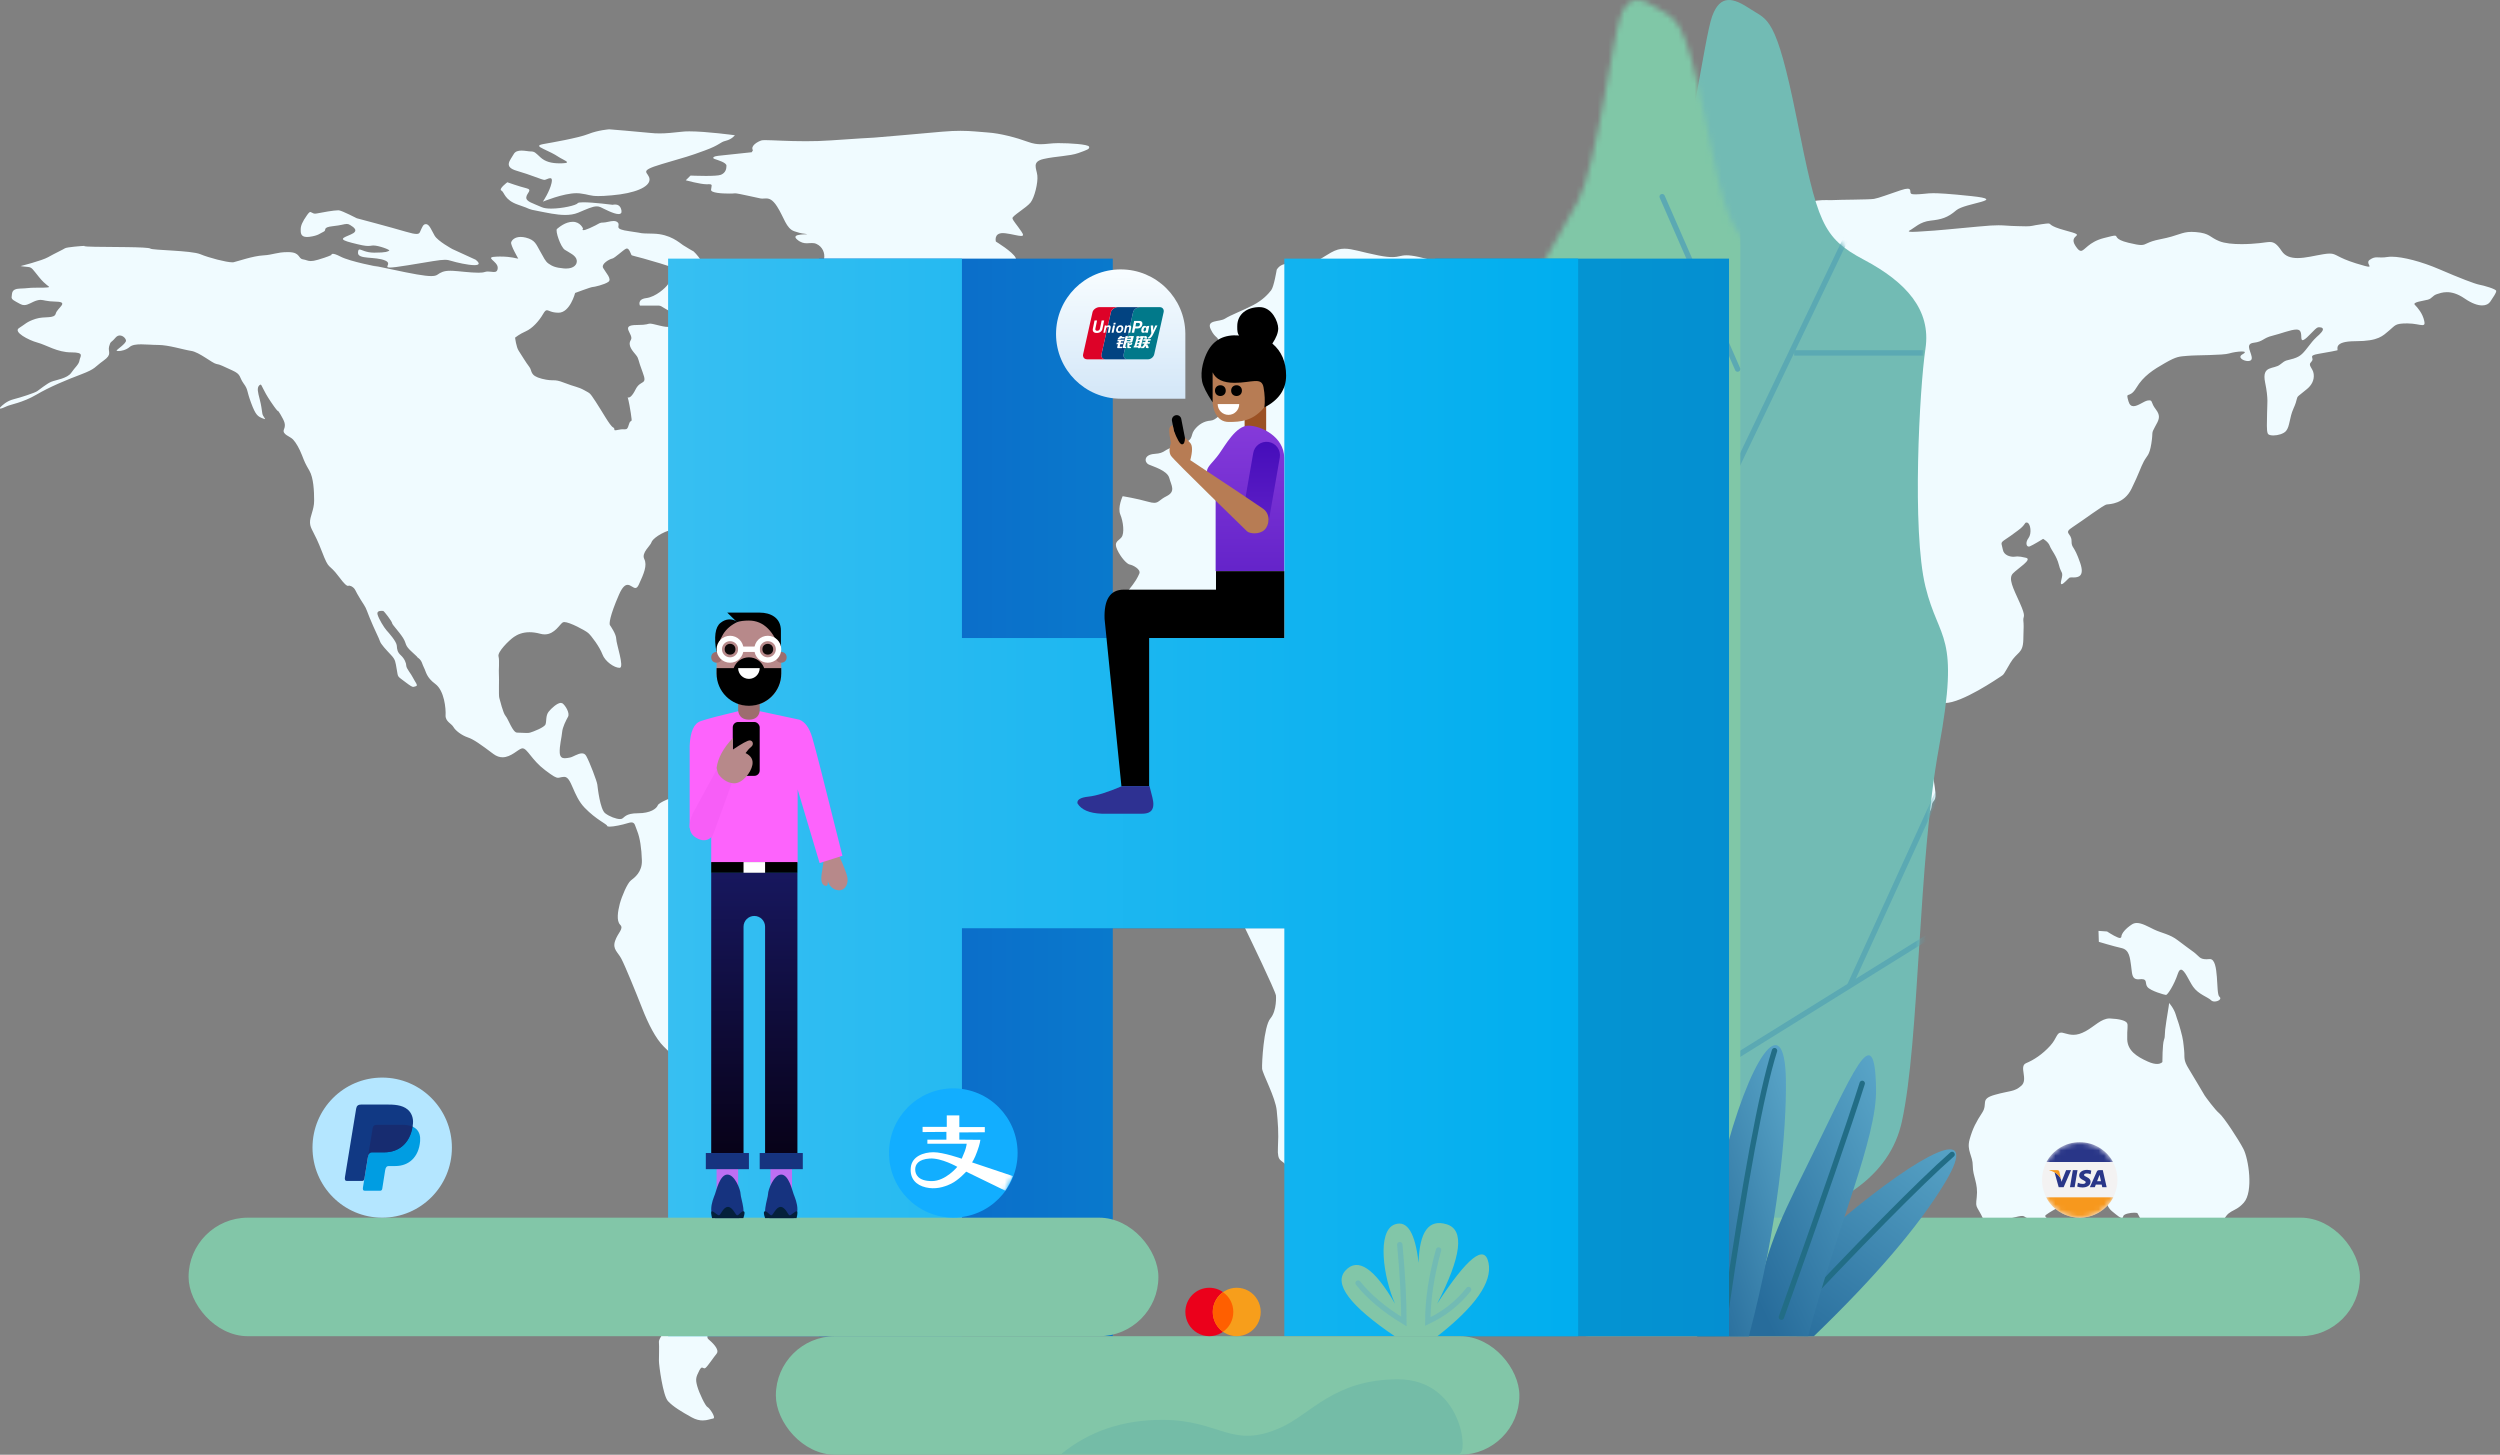 <?xml version="1.0" encoding="UTF-8"?>
<svg width="464px" height="270px" viewBox="0 0 464 270" version="1.1" xmlns="http://www.w3.org/2000/svg" xmlns:xlink="http://www.w3.org/1999/xlink">
    <rect x="0" y="0" width="464" height="270" fill="#808080" stroke="none"/>
    <!-- Generator: Sketch 51.1 (57501) - http://www.bohemiancoding.com/sketch -->
    <title>H</title>
    <desc>Created with Sketch.</desc>
    <defs>
        <path d="M33.871,228.088 C50.413,224.906 59.787,218.259 61.993,208.148 C65.302,192.981 64.948,160.032 68.882,138.669 C72.815,117.306 68.902,119.245 66.363,108.878 C63.824,98.512 65.271,71.971 66.363,64.731 C67.455,57.491 62.738,52.34 54.954,48.214 C47.171,44.089 46.339,41.266 42.473,21.994 C38.608,2.723 37.056,3.81 33.871,1.68 C30.687,-0.45 28.287,-1.086 26.786,2.985 C25.285,7.057 22.41,30.279 18.946,37.225 C15.483,44.171 5.122,58.91 5.122,68.003 C5.122,77.097 6.223,98.738 2.441,107.558 C-1.341,116.378 -0.24,165.059 2.441,188.339 C5.122,211.619 14.101,228.088 29.38,228.088 C31.059,228.088 32.556,228.088 33.871,228.088 Z" id="path-1"></path>
        <linearGradient x1="95.925%" y1="6.544%" x2="18.404%" y2="100%" id="linearGradient-3">
            <stop stop-color="#5BA7C9" offset="0%"></stop>
            <stop stop-color="#276C9B" offset="100%"></stop>
        </linearGradient>
        <linearGradient x1="-1.11022302e-14%" y1="50%" x2="100%" y2="50%" id="linearGradient-4">
            <stop stop-color="#0D64C8" offset="0%"></stop>
            <stop stop-color="#0496D2" offset="76.21%"></stop>
            <stop stop-color="#048FD1" offset="100%"></stop>
        </linearGradient>
        <linearGradient x1="-1.11022302e-14%" y1="50%" x2="100%" y2="50%" id="linearGradient-5">
            <stop stop-color="#37BFF2" offset="0%"></stop>
            <stop stop-color="#00AEEF" offset="100%"></stop>
        </linearGradient>
        <linearGradient x1="50%" y1="0%" x2="50%" y2="97.069%" id="linearGradient-6">
            <stop stop-color="#F8FDFF" offset="0%"></stop>
            <stop stop-color="#D4E7F8" offset="100%"></stop>
        </linearGradient>
        <linearGradient x1="50%" y1="0%" x2="50%" y2="98.921%" id="linearGradient-7">
            <stop stop-color="#17175E" offset="0%"></stop>
            <stop stop-color="#080219" offset="100%"></stop>
        </linearGradient>
        <linearGradient x1="50%" y1="0%" x2="50%" y2="97.674%" id="linearGradient-8">
            <stop stop-color="#853ADA" offset="0%"></stop>
            <stop stop-color="#6524CA" offset="100%"></stop>
        </linearGradient>
        <linearGradient x1="50%" y1="100%" x2="50%" y2="3.061617e-15%" id="linearGradient-9">
            <stop stop-color="#6120C8" offset="0%"></stop>
            <stop stop-color="#450DBA" offset="100%"></stop>
        </linearGradient>
        <ellipse id="path-10" cx="11.934" cy="11.993" rx="11.934" ry="11.993"></ellipse>
        <path d="M0,7 C0,10.866 3.134,14 7,14 C10.866,14 14,10.866 14,7 C14,3.135 10.866,0.001 7,0.001 C3.134,0.001 0,3.135 0,7 Z" id="path-12"></path>
    </defs>
    <g id="HEX上线预热" stroke="none" stroke-width="1" fill="none" fill-rule="evenodd">
        <g transform="translate(-1036, -1077)" id="H">
            <g transform="translate(420, 1077)">
                <g transform="translate(616, 0)">
                    <g>
                        <g>
                            <g id="map" transform="translate(0, 24)" fill="#F0FBFF" fill-rule="nonzero">
                                <path d="M172.379,152.473 C172.881,152.473 173.257,152.514 173.258,152.846 C173.258,153.283 173.619,155.777 173.547,156.88 C173.472,157.976 173.547,158.489 172.373,160.252 C171.2,162.01 171.268,161.94 170.247,163.342 C169.22,164.726 167.684,166.419 167.901,168.989 C168.118,171.557 166.435,176.182 165.915,177.794 C165.41,179.407 165.19,180.649 164.383,182.124 C163.578,183.592 160.349,183.512 158.956,184.324 C157.559,185.129 156.169,189.683 156.318,190.999 C156.458,192.316 155.876,193.058 155.359,194.231 C154.85,195.403 154.408,196.211 153.164,197.754 C151.919,199.292 151.18,200.027 149.782,201.422 C148.397,202.813 146.785,203.919 146.124,203.919 C145.464,203.919 143.849,203.403 143.849,203.403 L143.746,203.387 C143.607,203.387 143.433,203.49 143.849,204.209 C144.44,205.235 144.507,205.381 144.873,206.332 C145.244,207.284 145.022,207.953 144.217,208.761 C143.407,209.569 142.675,210.298 141.796,210.373 C140.91,210.435 137.474,210.298 137.764,211.324 C138.056,212.349 138.056,213.452 137.988,213.964 C137.922,214.358 137.239,214.531 136.52,214.531 C136.297,214.531 136.069,214.517 135.857,214.487 C135.439,214.413 135.065,214.303 134.785,214.303 C134.481,214.303 134.285,214.432 134.242,214.849 C134.175,215.648 134.397,217.12 134.833,217.12 C135.274,217.12 134.908,218 134.466,219.173 C134.025,220.346 134.759,220.574 133.365,221.379 C131.972,222.182 130.871,224.019 131.452,224.531 C132.042,225.047 133.658,226.437 132.998,227.249 C132.339,228.056 131.387,229.528 130.944,229.885 L130.75,229.974 L130.524,229.9 L130.309,229.814 C130.167,229.814 130.006,229.944 129.77,230.408 C129.19,231.578 129.04,231.949 129.404,233.258 C129.769,234.582 130.944,237.012 131.317,237.156 C131.679,237.3 132.998,239.202 132.338,239.287 C131.946,239.324 131.307,239.634 130.435,239.634 C129.855,239.634 129.174,239.501 128.38,239.062 C126.401,237.963 124.928,237.075 123.983,236.053 C123.031,235.032 122.297,229.378 122.297,228.567 C122.297,227.764 122.365,225.854 122.297,225.198 C122.215,224.531 122.813,224.088 123.245,222.989 C123.683,221.89 124.787,219.029 124.128,217.488 C123.468,215.954 123.245,213.302 123.617,211.769 C123.983,210.224 126.328,206.331 126.328,204.582 C126.328,202.812 127.205,201.275 126.542,199.291 C125.887,197.313 126.4,193.498 127.055,190.638 C127.717,187.768 128.527,174.267 127.643,173.974 C126.766,173.685 124.641,171.703 123.178,170.228 C121.708,168.768 120.311,166.051 119.147,163.04 C117.968,160.031 115.988,155.19 115.323,153.941 C114.675,152.696 113.643,152.185 114.157,150.644 C114.675,149.099 115.842,148.366 115.104,147.635 C114.376,146.902 114.675,145.14 115.032,143.741 C115.403,142.354 116.43,139.931 117.084,139.417 C117.749,138.9 119.213,137.87 119.134,135.67 C119.07,133.473 118.775,131.489 118.265,130.241 C117.858,129.258 117.865,128.64 117.198,128.64 C117.023,128.64 116.797,128.68 116.502,128.777 C115.474,129.098 113.93,129.424 113.161,129.424 C112.886,129.424 112.707,129.382 112.688,129.286 C112.62,128.921 110.71,128.189 108.507,125.912 C106.327,123.663 106.098,120.186 104.734,120.186 L104.691,120.186 C104.116,120.216 103.866,120.356 103.58,120.356 C103.176,120.356 102.712,120.1 101.18,118.946 C98.663,117.054 97.878,114.894 96.979,114.894 L96.854,114.905 C96.139,115.074 94.853,116.552 93.27,116.552 C92.735,116.552 92.165,116.376 91.574,115.937 C89.228,114.174 87.908,113.218 86.808,112.856 C85.706,112.488 84.533,111.605 84.167,110.944 C83.8,110.285 82.631,109.916 82.699,108.742 C82.774,107.567 82.481,104.194 80.796,102.944 C79.104,101.699 79.086,100.668 78.703,99.954 C78.322,99.239 78.369,98.69 77.659,98.139 C77.438,97.971 77.408,97.941 77.408,97.941 L77.423,97.941 L77.434,97.945 C77.465,97.945 77.418,97.864 76.56,97.092 C74.964,95.665 75.565,95.609 74.804,94.394 C74.034,93.186 72.771,91.922 72.771,91.644 C72.771,91.371 71.283,89.39 71.116,89.39 L70.799,89.376 C70.431,89.376 69.915,89.459 70.073,90.05 C70.296,90.875 71.283,92.474 71.718,92.964 C72.163,93.462 73.591,95.053 73.643,95.827 C73.702,96.6 73.757,97.037 74.416,97.645 C75.076,98.25 75.406,99.072 75.406,99.572 C75.406,100.066 76.34,101.113 76.668,101.823 C77.003,102.538 77.714,103.261 77.167,103.368 C76.941,103.41 76.85,103.489 76.705,103.489 C76.495,103.489 76.189,103.323 75.239,102.599 C73.643,101.387 73.921,101.775 73.643,100.287 C73.376,98.799 73.428,98.464 72.543,97.533 C71.67,96.6 70.678,95.553 70.516,95 C70.35,94.452 69.473,92.801 68.585,90.596 C67.708,88.4 68.092,89.11 66.94,87.298 C65.783,85.482 66.058,85.314 65.233,84.82 L64.864,84.697 L64.722,84.711 L64.58,84.733 C64.344,84.733 63.996,84.51 62.869,83.004 C60.892,80.36 61.167,82.07 59.732,78.327 C58.304,74.586 57.593,74.252 57.536,73.039 C57.484,71.83 58.304,70.676 58.304,68.915 C58.304,67.155 58.196,64.679 57.425,63.36 C56.652,62.033 56.543,61.762 56.051,60.495 C55.554,59.226 54.957,58.185 54.399,57.58 C53.854,56.977 52.312,56.642 52.699,55.707 C53.085,54.771 52.809,54.218 52.043,52.895 C51.269,51.579 52.142,53.342 50.279,50.589 C48.746,48.332 48.615,47.372 48.348,47.372 L48.135,47.504 C47.641,47.997 47.863,48.771 48.186,50.038 C48.517,51.305 48.573,52.019 48.687,52.735 C48.772,53.295 49.363,53.791 49.168,53.791 C49.111,53.791 48.993,53.752 48.794,53.67 C47.862,53.286 47.471,53.122 46.594,50.751 C45.714,48.384 46.101,48.384 45.216,47.176 C44.341,45.967 44.831,45.525 43.131,44.754 C41.418,43.983 40.872,43.651 40.152,43.548 C39.439,43.436 36.971,41.341 35.484,41.126 C33.998,40.901 31.304,40.022 29.326,40.022 C28.3,40.022 27.176,39.907 26.204,39.907 C25.289,39.907 24.504,40.006 24.051,40.408 C23.404,40.972 22.496,41.153 21.995,41.153 C21.772,41.153 21.634,41.117 21.634,41.068 C21.634,40.9 23.446,39.75 23.384,39.202 C23.351,38.822 22.824,38.264 22.234,38.264 C21.96,38.264 21.673,38.388 21.409,38.703 C20.586,39.691 20.531,39.25 20.254,40.295 C19.977,41.341 20.915,41.729 19.209,42.936 C17.507,44.151 17.832,44.424 15.087,45.471 C12.332,46.515 9.252,47.782 6.727,49.267 C4.195,50.75 1.886,51.081 1.227,51.415 C0.796,51.629 0.225,51.85 0,51.85 L0.013,51.633 C0.455,51.194 1.227,50.43 2.548,50.093 C3.868,49.761 6.397,48.937 6.893,48.607 C7.388,48.277 8.71,47.176 9.535,46.85 C10.354,46.515 12.502,46.24 13.217,45.195 C13.93,44.152 14.641,43.652 14.755,42.887 C14.862,42.116 15.801,41.399 13.217,41.399 C10.632,41.399 8.599,40.022 6.944,39.581 C5.296,39.137 2.384,37.599 3.535,36.886 C4.692,36.17 4.911,35.726 6.615,35.178 C8.32,34.629 10.078,35.234 10.354,34.188 C10.632,33.143 12.883,32.043 10.415,31.986 C8.549,31.949 8.115,31.655 7.525,31.655 C7.329,31.655 7.122,31.685 6.837,31.768 C5.953,32.022 5.263,32.627 4.494,32.627 C4.259,32.627 4.015,32.57 3.76,32.426 C2.656,31.823 2.053,31.6 2.164,31.052 C2.269,30.503 2.053,29.618 3.643,29.563 C5.237,29.513 5.356,29.399 6.454,29.399 C7.55,29.399 8.926,29.399 9.089,29.293 C9.252,29.179 8.488,28.96 7.28,27.47 C6.065,25.992 5.953,25.607 5.19,25.548 C4.417,25.494 3.811,25.385 3.811,25.385 C3.811,25.385 7.769,24.39 8.926,23.732 C10.078,23.074 11.734,22.305 12.056,22.082 C12.389,21.862 15.302,21.639 15.633,21.639 C15.963,21.639 14.81,21.752 17.613,21.803 C20.417,21.863 27.509,21.803 27.894,22.133 C28.281,22.464 35.483,22.464 37.191,23.184 C38.757,23.842 42.012,24.687 43.113,24.687 L43.351,24.671 C44.122,24.501 46.919,23.511 48.85,23.401 C50.675,23.3 51.41,22.795 53.324,22.795 L53.63,22.795 C55.774,22.855 55.281,23.99 56.231,24.134 C56.852,24.233 57.097,24.451 57.686,24.451 C57.999,24.451 58.404,24.39 59.018,24.208 C60.777,23.694 61.508,23.334 61.508,23.334 C61.508,23.334 61.459,23.109 61.78,23.109 C62.008,23.109 62.428,23.223 63.198,23.623 C65.031,24.574 70.235,25.529 70.235,25.529 L69.225,25.274 C69.286,25.274 70.056,25.428 72.582,25.972 C76.582,26.833 78.795,27.238 80.025,27.238 C80.577,27.238 80.931,27.156 81.162,26.998 C81.82,26.537 82.359,26.253 83.582,26.253 L84.025,26.261 C85.163,26.32 87.314,26.615 88.762,26.615 C89.273,26.615 89.698,26.578 89.956,26.486 C90.15,26.416 90.354,26.392 90.551,26.392 C90.746,26.392 90.945,26.416 91.135,26.436 L91.661,26.484 C92.055,26.484 92.343,26.346 92.378,25.745 C92.454,24.433 89.59,23.697 92.306,23.623 L92.833,23.616 C93.905,23.616 94.66,23.71 95.187,23.806 C95.705,23.902 96,23.996 96.138,23.996 L96.186,23.99 C96.186,23.99 94.727,21.494 94.871,20.984 C94.987,20.569 95.528,19.975 96.632,19.975 C96.912,19.975 97.229,20.012 97.585,20.099 C99.339,20.543 99.498,21.345 100.227,22.596 C100.957,23.843 101.178,24.502 101.838,24.946 C102.495,25.386 103.013,25.678 104.689,25.827 L105.079,25.839 C106.507,25.839 107.18,25.091 107.04,24.283 C106.896,23.401 105.651,22.891 104.842,22.369 C104.036,21.863 103.013,18.78 103.378,18.489 C103.75,18.196 104.914,17.167 106.31,17.167 C107.703,17.167 108.211,18.41 108.211,18.41 C108.211,18.41 107.972,18.718 108.289,18.718 C108.462,18.718 108.804,18.627 109.462,18.338 C111.291,17.534 111.151,17.309 111.951,17.309 C112.488,17.309 113.262,17.018 113.881,17.018 C114.198,17.018 114.474,17.094 114.673,17.309 C115.256,17.969 113.642,18.489 116.87,18.926 C120.095,19.367 118.109,19.291 121.261,19.367 C124.416,19.44 126.101,21.056 126.765,21.494 C127.42,21.935 128.744,22.672 128.744,22.672 C128.744,22.672 129.402,23.257 130.135,24.36 C130.869,25.454 131.235,25.821 133.217,26.339 C135.194,26.85 135.634,27.657 138.054,28.251 C140.475,28.834 138.421,29.348 137.912,29.789 C137.391,30.231 136.518,31.699 136.076,31.769 L136.045,31.769 C135.523,31.769 132.988,30.211 132.482,29.422 C132.172,28.938 131.476,28.509 131.024,28.509 C130.717,28.509 130.529,28.7 130.651,29.203 C130.941,30.447 132.482,31.769 133.217,32.137 C133.951,32.505 134.463,33.972 134.463,33.972 C134.463,33.972 133.141,34.478 132.194,34.478 C131.998,34.478 131.825,34.46 131.676,34.409 C131.357,34.307 131.003,34.248 130.717,34.248 C130.202,34.248 129.887,34.426 130.351,34.849 C131.09,35.511 132.407,36.171 132.407,36.171 C132.407,36.171 131.329,36.407 130.256,36.407 C129.539,36.407 128.83,36.306 128.45,35.952 C127.498,35.075 127.418,34.991 125.447,34.263 C123.464,33.529 122.876,32.722 122.293,32.722 C121.705,32.722 118.772,32.722 118.772,32.722 C118.772,32.722 118.188,31.551 119.947,31.326 C121.705,31.107 123.543,29.422 123.978,28.762 C124.415,28.102 125.956,26.779 125.153,26.486 C124.339,26.19 127.863,26.486 122.512,24.875 C117.163,23.256 117.304,23.549 117.163,23.256 C117.028,22.994 116.775,22.122 116.348,22.122 L116.202,22.154 C115.692,22.369 114.085,23.916 113.64,23.99 C113.197,24.063 111.506,24.945 111.949,25.745 C112.394,26.558 113.639,27.804 112.904,28.319 C112.173,28.834 110.267,29.272 109.972,29.272 C109.678,29.272 106.744,30.372 106.744,30.372 C106.744,30.372 105.798,34.039 103.669,34.039 C102.328,34.039 101.868,33.582 101.501,33.582 C101.285,33.582 101.11,33.744 100.807,34.262 C100.003,35.66 98.757,36.976 97.582,37.492 C96.402,38.005 95.6,38.667 95.6,38.667 C95.6,38.667 95.817,40.426 96.26,41.087 C96.702,41.747 97.653,43.36 98.239,44.092 C98.829,44.83 98.242,45.706 100.587,46.302 C102.934,46.884 102.641,46.222 104.686,47.029 C106.743,47.836 107.261,47.765 108.434,48.419 C109.61,49.086 109.389,48.791 110.559,50.551 C111.73,52.311 113.196,55.029 113.786,55.32 C114.235,55.549 113.821,55.86 114.202,55.86 C114.314,55.86 114.504,55.832 114.813,55.764 C115.145,55.689 115.406,55.672 115.616,55.672 L115.791,55.682 L115.946,55.682 C116.329,55.682 116.497,55.603 116.712,54.812 C117.078,53.486 117.451,55.029 117.078,52.681 C116.712,50.334 116.497,49.749 116.497,49.749 L116.653,49.788 C116.867,49.788 117.309,49.584 117.963,48.278 C118.918,46.372 120.237,47.618 119.285,45.122 C118.328,42.628 118.623,42.628 118.037,41.892 C117.452,41.162 116.425,40.137 117.079,39.106 C117.744,38.08 114.887,36.321 118.186,36.321 C120.231,36.321 120.187,36.063 120.64,36.063 C120.907,36.063 121.358,36.162 122.577,36.468 C123.278,36.642 123.843,36.697 124.326,36.697 C124.735,36.697 125.082,36.655 125.394,36.618 C125.696,36.575 125.965,36.539 126.216,36.539 C126.798,36.539 127.299,36.747 128.01,37.64 C129.696,39.767 130.284,39.989 130.722,40.648 C131.042,41.135 131.167,42.413 131.941,42.413 C132.218,42.413 132.584,42.251 133.069,41.824 C134.821,40.274 134.963,39.474 135.298,39.474 L135.339,39.476 C135.707,39.547 137.984,39.914 138.569,41.306 C139.154,42.7 139.303,45.417 139.738,46.002 C140.18,46.594 144.654,48.569 145.46,49.456 C146.265,50.334 147.147,52.097 147.291,52.681 C147.442,53.266 147.072,54.003 146.922,54.517 C146.781,55.031 146.265,57.6 146.703,57.963 C147.148,58.332 147.516,60.9 147.516,60.9 L140.906,62.954 L140.691,62.983 C140.344,62.983 139.825,62.744 141.138,60.825 C142.892,58.26 143.257,57.891 143.625,57.014 C143.931,56.273 144.859,55.021 144.248,55.021 C144.126,55.021 143.953,55.064 143.7,55.178 C142.166,55.838 142.017,56.938 139.455,57.232 C139.184,57.261 138.898,57.275 138.595,57.275 C137.783,57.275 136.892,57.176 136.016,57.078 C135.131,56.985 134.258,56.885 133.499,56.885 C132.642,56.885 131.92,57.006 131.448,57.376 C129.99,58.551 130.723,60.607 131.749,60.825 L132.185,60.871 C132.434,60.871 132.676,60.834 132.922,60.801 C133.165,60.765 133.408,60.732 133.644,60.732 C134.027,60.732 134.396,60.817 134.755,61.125 C135.707,61.927 136.658,63.393 137.1,63.839 C137.542,64.276 138.343,64.938 138.343,64.938 C138.343,64.938 137.389,68.459 134.096,68.459 C130.797,68.459 130.203,68.312 129.113,68.092 L128.911,68.062 C128.388,68.062 130.305,69.156 128.892,71.173 C127.35,73.374 127.498,73.595 125.081,74.181 C122.656,74.772 121.044,76.091 120.901,76.675 C120.75,77.265 118.993,78.592 119.579,79.759 C120.162,80.937 119.501,82.473 118.551,84.526 C118.346,84.975 118.138,85.131 117.926,85.131 C117.707,85.131 117.488,84.981 117.251,84.84 C117.014,84.692 116.764,84.546 116.485,84.546 C116.031,84.546 115.508,84.939 114.888,86.363 C113.123,90.4 113.052,91.794 113.197,92.013 C113.346,92.237 114.373,93.702 114.373,94.582 C114.373,95.466 115.913,99.864 115.029,99.943 L114.949,99.945 C114.043,99.945 112.306,98.796 111.807,97.441 C111.289,96.049 109.757,93.993 109.169,93.483 C108.631,93.017 105.73,91.451 104.722,91.451 L104.477,91.501 C103.895,91.824 102.971,93.743 101.1,93.743 C100.852,93.743 100.581,93.708 100.299,93.631 C99.548,93.426 98.874,93.339 98.288,93.339 C96.976,93.339 96.04,93.763 95.384,94.215 C94.43,94.877 92.304,97.008 92.522,97.814 C92.745,98.616 92.522,100.531 92.598,101.186 C92.669,101.844 92.522,105.08 92.669,105.52 C92.814,105.955 93.332,108.302 93.844,108.894 C94.356,109.478 95.163,111.974 95.97,111.974 C96.509,111.974 97.178,112.04 97.709,112.04 C97.981,112.04 98.217,112.025 98.387,111.974 C98.899,111.825 101.034,111.024 101.249,110.438 C101.467,109.846 101.249,108.818 101.835,108.086 C102.338,107.454 103.43,106.454 104.107,106.454 L104.405,106.545 C104.984,106.984 105.796,108.378 105.424,109.037 C105.06,109.698 104.406,110.948 104.33,111.9 C104.257,112.855 103.817,114.4 103.886,115.716 C103.936,116.533 104.338,116.73 104.831,116.73 C105.148,116.73 105.486,116.651 105.797,116.597 C106.357,116.49 107.272,115.824 108.004,115.824 C108.32,115.824 108.604,115.948 108.803,116.307 C109.461,117.476 110.781,120.999 110.858,121.592 C110.932,122.176 111.367,126.206 112.321,126.941 C113.123,127.563 114.392,128.02 115.081,128.02 L115.4,127.97 C115.914,127.754 116.066,126.94 118.405,126.94 C120.751,126.94 121.853,126.066 122.076,125.481 C122.294,124.89 124.925,123.936 125.371,123.792 C125.81,123.643 126.397,123.127 126.91,122.762 C126.91,122.762 125.225,127.53 125.81,128.264 L126.158,128.506 C126.456,128.506 126.539,127.828 126.539,127.828 L127.276,124.375 C127.276,124.375 127.715,124.226 128.161,123.936 C128.161,123.936 129.767,125.188 129.992,125.402 C130.191,125.598 131.401,126.155 132.01,126.155 L132.187,126.13 C132.571,126.034 132.151,125.249 133.304,125.249 C133.717,125.249 134.337,125.348 135.271,125.625 C138.786,126.653 139.817,126.066 140.107,127.602 C140.407,129.147 140.908,129.954 141.424,130.835 C141.944,131.712 144.948,133.18 145.241,133.322 C145.538,133.478 147.804,134.719 148.465,134.719 C148.845,134.719 149.459,134.531 150.072,134.531 C150.53,134.531 150.982,134.637 151.326,135.015 C152.135,135.897 153.233,139.857 153.304,140.151 C153.384,140.446 153.083,140.004 153.823,141.768 C154.554,143.529 154.918,144.189 155.727,144.334 C156.531,144.482 157.632,144.634 157.632,144.634 C157.632,144.634 160.57,146.538 160.716,146.831 C160.857,147.112 160.519,148.083 161.091,148.083 L161.147,148.08 C161.619,148.026 162.302,147.972 162.982,147.972 C163.258,147.972 163.538,147.987 163.788,148.004 C164.673,148.079 164.673,148.815 166.213,148.883 C167.744,148.96 168.487,150.356 169.438,151.084 C170.389,151.824 171.123,152.477 171.857,152.477 L172.379,152.473 Z M184.836,20.837 C184.836,20.837 187.989,22.748 188.502,23.845 C189.011,24.948 186.882,25.089 182.925,25.748 C178.971,26.415 179.704,26.852 178.676,27.516 C177.652,28.177 174.638,29.496 171.199,29.716 C167.743,29.938 168.049,31.554 167.169,32.213 C166.284,32.872 165.844,34.994 165.627,35.877 C165.409,36.756 163.353,38.818 162.474,38.961 L162.051,39 C161.263,39 160.255,38.639 158.148,37.641 C155.654,36.47 155.58,36.98 154.919,36.323 C154.261,35.663 152.946,33.974 151.844,32.872 C150.744,31.772 148.465,30.302 148.32,29.567 C148.177,28.837 149.276,28.322 150.006,27.443 C150.744,26.561 152.721,25.164 152.946,24.067 C153.163,22.966 152.651,21.79 151.548,21.28 C151.266,21.143 150.984,21.112 150.704,21.112 L150.234,21.126 L149.747,21.152 C149.206,21.152 148.627,21.043 147.961,20.472 C146.483,19.226 150.455,19.591 149.715,19.443 C148.985,19.297 148.981,19.443 147.445,18.929 C145.897,18.413 145.538,16.363 144.216,14.309 C143.385,13.019 142.762,12.831 142.195,12.831 L141.832,12.843 L141.491,12.86 L141.211,12.843 C140.368,12.699 137.027,11.879 136.427,11.879 L136.369,11.885 C136.263,11.909 135.848,11.927 135.316,11.927 C133.99,11.927 131.923,11.804 131.971,11.225 C132.033,10.497 132.343,10.189 131.591,10.189 L131.315,10.196 L131.16,10.201 C129.962,10.201 127.279,9.463 127.279,9.463 L128.162,8.585 C128.162,8.585 129.574,8.651 131.008,8.651 C132.207,8.651 133.401,8.603 133.805,8.438 C134.686,8.07 134.832,7.339 134.832,6.749 C134.832,6.165 133.218,5.718 132.628,5.505 C132.041,5.282 132.557,4.986 133.29,4.919 C134.023,4.839 139.527,4.254 139.527,4.254 L139.741,3.884 C139.232,3.082 140.621,2.273 141.358,2.053 C141.465,2.024 141.694,2.007 142.032,2.007 C142.679,2.007 143.72,2.059 145.016,2.109 C146.317,2.162 147.868,2.21 149.555,2.21 C151.055,2.21 152.655,2.171 154.26,2.053 C160.415,1.612 160.051,1.687 162.251,1.542 C164.461,1.392 170.539,0.809 174.862,0.442 C176.214,0.323 177.325,0.281 178.276,0.281 C180.35,0.281 181.68,0.484 183.294,0.587 C185.638,0.738 188.648,1.542 190.847,2.348 C191.739,2.675 192.469,2.77 193.165,2.77 C194.17,2.77 195.113,2.565 196.413,2.565 C198.615,2.565 201.989,2.784 202.135,3.225 C202.285,3.665 201.776,3.814 200.157,4.401 C198.545,4.985 195.977,4.985 193.702,5.503 C191.431,6.014 192.387,7.263 192.532,8.584 C192.679,9.904 192.017,12.619 191.288,13.571 C190.55,14.531 187.842,16.069 187.912,16.509 C187.989,16.946 188.648,17.604 189.594,19.002 C190.008,19.605 189.935,19.797 189.526,19.797 C188.986,19.797 187.888,19.459 186.597,19.293 L186.14,19.262 C184.394,19.262 184.836,20.837 184.836,20.837 Z M460.145,28.836 C460.953,28.979 463.301,29.643 463.3,30.003 C463.3,30.372 462.783,31.106 462.195,31.985 C461.915,32.407 461.414,32.687 460.685,32.687 C459.871,32.687 458.79,32.33 457.432,31.4 C456.104,30.488 455.016,30.225 454.142,30.225 C453.333,30.225 452.716,30.451 452.296,30.589 C451.415,30.886 451.415,31.4 450.61,31.62 C449.803,31.843 447.683,32.061 448.193,32.575 C448.707,33.087 449.657,34.188 449.945,35.582 C450.08,36.172 449.945,36.344 449.586,36.344 C449.094,36.344 448.154,36.024 446.792,36.024 C444.452,36.024 444.601,36.392 443.427,37.344 C442.257,38.302 441.519,39.325 437.19,39.325 C432.866,39.325 434.041,40.937 433.816,41.015 C433.604,41.087 432.435,41.304 430.301,41.673 C428.176,42.04 429.72,42.407 428.984,43.14 C428.245,43.875 429.271,44.235 429.421,45.415 C429.567,46.591 428.984,47.543 428.176,48.203 C427.367,48.865 427.151,49.012 426.639,49.447 C426.124,49.891 426.485,50.037 425.683,51.794 C424.885,53.556 425.022,55.1 424.292,55.985 C423.837,56.526 422.752,56.819 421.929,56.819 C421.426,56.819 421.032,56.713 420.916,56.497 C420.623,55.907 420.77,54.37 420.77,52.679 C420.77,50.992 421.061,50.183 420.4,46.956 C419.747,43.727 422.015,44.611 423.195,43.651 C424.36,42.698 424.293,42.991 425.684,42.554 C427.072,42.115 427.439,41.599 428.694,39.986 C429.931,38.37 430.232,38.447 430.887,37.637 C431.448,36.948 430.946,36.739 430.471,36.739 L430.232,36.752 C429.721,36.833 428.246,38.813 427.517,39.104 L427.368,39.136 C426.881,39.136 427.391,37.674 426.708,37.27 C426.589,37.196 426.417,37.163 426.207,37.163 C425.195,37.163 423.32,37.932 421.793,38.301 C419.969,38.738 420.107,39.396 418.279,39.617 C416.443,39.839 418.129,41.672 417.911,42.626 C417.849,42.9 417.561,43.012 417.218,43.012 C416.376,43.012 415.183,42.321 416.224,41.746 C416.916,41.366 416.662,41.233 416.084,41.233 C415.43,41.233 414.352,41.401 413.73,41.599 C412.559,41.963 407.651,41.89 406.03,42.039 C404.426,42.181 404.052,42.115 401.861,43.359 C399.657,44.611 397.818,45.782 396.499,47.984 C395.18,50.183 394.449,48.418 395.041,50.474 C395.232,51.154 395.574,51.388 395.977,51.388 C396.824,51.388 397.939,50.43 398.622,50.332 L398.932,50.305 C399.538,50.305 399.2,50.789 400.098,51.945 C401.119,53.263 400.684,53.925 399.951,55.247 C399.214,56.573 399.657,56.057 399.288,58.33 C398.92,60.605 398.485,60.529 397.895,61.633 C397.304,62.736 397.02,63.836 395.619,66.694 C394.23,69.555 391.585,69.555 391.002,69.632 C390.416,69.701 386.532,72.638 384.7,73.818 C382.868,74.989 384.476,74.915 384.476,76.381 C384.476,77.852 384.916,77.043 386.087,80.492 C386.939,82.972 385.734,83.173 384.851,83.173 L384.605,83.169 L384.39,83.166 L384.111,83.206 C383.855,83.361 382.975,84.428 382.636,84.428 C382.496,84.428 382.439,84.236 382.566,83.721 C383.015,81.956 382.566,82.62 382.135,80.857 C381.689,79.095 380.741,78.143 380.447,77.335 C380.158,76.531 379.202,76.014 379.202,76.014 C379.202,76.014 377.29,77.192 376.706,77.417 L376.535,77.445 C376.067,77.445 375.896,76.654 376.488,75.868 C377.143,74.989 376.854,73.153 376.265,73.002 L376.093,72.978 C375.75,72.978 375.93,73.446 374.507,74.473 C372.895,75.651 373.339,75.352 372.232,76.09 C371.137,76.822 371.503,76.752 371.722,77.995 C371.908,79.084 373.107,79.338 373.703,79.338 L373.923,79.32 L374.419,79.274 C374.79,79.274 375.269,79.343 376.047,79.531 C377.224,79.833 374.583,81.444 373.625,82.404 C372.672,83.358 373.627,85.115 374.878,87.901 C376.127,90.69 375.463,90.253 375.53,91.13 C375.609,92.012 375.609,92.085 375.53,94.726 C375.463,97.371 374.367,96.929 373.109,99.056 C371.868,101.184 371.94,101.184 371.348,101.551 C370.783,101.908 364.141,106.48 360.995,106.48 L360.719,106.466 C360.248,106.422 359.887,106.403 359.605,106.403 C358.083,106.403 358.85,106.998 357.422,107.494 C355.737,108.082 354.93,109.624 354.784,111.237 C354.641,112.857 356.765,115.644 357.642,116.884 C358.519,118.134 358.674,119.164 359.108,122.173 C359.551,125.185 358.674,124.152 358.519,125.621 C358.377,127.088 356.765,128.703 355.298,129.287 L354.839,129.395 C353.912,129.395 354.186,127.707 354.051,126.866 C353.908,125.913 353.319,123.711 351.998,122.759 C350.681,121.807 349.496,120.709 348.845,120.637 L348.695,120.619 C348.187,120.619 348.224,121.032 348.629,122.978 C349.065,125.104 347.968,125.479 347.01,126.725 C346.065,127.966 347.085,129.001 348.261,130.464 C349.426,131.933 349.943,131.345 350.822,132.521 C351.707,133.693 351.483,134.06 351.855,135.893 C352.218,137.729 354.641,141.106 354.641,141.106 C354.641,141.106 353.1,140.442 351.998,140 C350.897,139.558 349.426,137.43 349.065,136.626 C348.695,135.819 347.967,134.716 347.812,133.028 C347.672,131.345 347.156,131.49 346.715,130.832 C346.279,130.174 346.279,127.526 346.21,127.233 C346.123,126.938 346.279,123.351 346.35,121.29 C346.427,119.235 346.21,119.457 345.981,118.284 C345.798,117.281 344.539,115.476 343.994,115.476 L343.79,115.643 C343.588,116.199 342.432,116.438 341.748,116.438 C341.443,116.438 341.216,116.395 341.216,116.304 C341.216,116.005 341.216,114.029 341,112.923 C340.783,111.822 340.046,110.799 338.949,109.552 C337.852,108.305 338.658,108.814 338.508,107.494 C338.363,106.174 338.068,106.465 336.529,105.147 C335.929,104.636 335.715,104.454 335.6,104.454 C335.432,104.454 335.545,104.903 334.915,105.217 C333.881,105.737 334.551,105.878 332.936,107.714 C331.316,109.551 331.389,109.182 329.707,110.214 C328.028,111.236 328.97,111.458 327.511,112.857 C326.043,114.247 326.12,113.732 325.022,114.981 C323.917,116.225 324.432,116.005 322.601,117.036 C320.764,118.062 322.601,117.986 322.601,118.946 C322.601,119.899 322.527,121.95 321.643,124.59 C320.764,127.233 320.764,127.598 320.472,128.261 C320.175,128.922 318.343,130.174 318.343,130.174 C318.343,130.174 317.61,129.144 317.61,128.111 C317.61,127.088 317.61,124.886 317.167,124.152 C316.728,123.421 315.631,120.924 314.834,118.653 C314.023,116.375 313.503,109.843 313.355,109.183 C313.233,108.617 312.569,107.228 311.819,107.228 L311.454,107.348 C310.831,107.763 310.315,107.96 309.836,107.96 C309.637,107.96 309.446,107.925 309.25,107.862 C308.598,107.642 308.598,106.026 309.108,105.29 C309.482,104.765 309.206,104.503 308.862,104.503 L308.443,104.628 L308.237,104.692 C307.68,104.692 306.646,103.882 305.883,102.359 C305.006,100.598 305.435,100.816 302.585,100.598 C299.726,100.377 300.382,100.082 296.938,98.541 C294.038,97.252 293.427,97.143 293.121,97.143 L292.981,97.147 C292.745,97.147 291.196,97.431 289.79,97.431 C289.442,97.431 289.109,97.411 288.798,97.37 C287.256,97.147 286.677,96.117 284.33,94.138 C281.979,92.16 283.002,92.453 282.482,91.498 C282.308,91.163 282.038,91.03 281.736,91.03 C281.169,91.03 280.505,91.509 280.22,92.084 C279.777,92.964 281.171,95.315 281.462,96.273 C281.757,97.223 282.565,100.302 285.498,103.091 C286.269,103.824 286.789,104.09 287.167,104.09 C288.206,104.09 287.999,101.927 288.431,101.774 C288.958,101.571 289.184,99.856 289.384,99.856 L289.457,99.939 C289.676,100.446 291.075,101.774 292.613,102.576 C294.151,103.387 294.808,104.853 295.107,105.661 C295.395,106.465 295.912,107.714 294.227,108.891 C292.544,110.065 292.683,110.944 292.47,111.896 C292.244,112.856 291.146,114.396 288.356,114.98 C285.57,115.563 286.083,116.593 285.207,117.399 C284.331,118.208 281.463,120.186 278.974,120.995 C277.983,121.321 277.121,121.433 276.45,121.433 C275.426,121.433 274.807,121.17 274.719,120.995 C274.573,120.708 274.719,119.307 274.573,117.843 C274.424,116.374 273.621,114.469 272.965,112.707 C272.3,110.944 271.278,110.434 270.318,109.402 C269.366,108.374 270.029,107.862 269.668,105.217 C269.3,102.576 268.264,103.829 267.534,102.064 C266.797,100.302 266.797,98.983 265.998,97.662 C265.195,96.34 263.356,95.095 262.984,95.095 C262.623,95.095 262.334,96.34 262.479,97.005 C262.624,97.662 265.261,105.217 265.343,106.686 C265.404,108.151 268.054,112.558 270.029,116.081 C272.007,119.606 271.427,117.985 272.597,121.95 C273.774,125.912 274.499,123.933 276.41,125.184 C276.933,125.528 277.39,125.658 277.817,125.658 C278.943,125.658 279.895,124.764 281.538,124.45 C283.259,124.112 283.675,124.071 283.78,124.071 L283.809,124.073 C283.809,124.073 284.331,126.796 284.542,127.825 C284.773,128.846 281.838,132.662 280.733,134.575 C279.634,136.482 272.814,146.093 272.083,147.05 C271.355,148 269.883,156.658 270.839,160.623 C271.791,164.581 270.688,164.95 270.688,169.429 C270.688,173.908 266.954,174.785 265.196,176.697 C263.435,178.603 264.674,180.578 264.674,183.074 C264.674,185.571 262.259,187.699 261.662,188.067 C261.089,188.428 260.277,190.565 259.617,191.371 C258.951,192.177 258.225,193.57 258.144,195.845 C258.077,198.124 257.418,199.514 256.538,200.171 C255.658,200.834 252.948,201.194 250.457,202.749 C249.579,203.284 248.385,203.481 247.161,203.481 C244.881,203.481 242.466,202.812 241.652,202.375 C240.404,201.717 241.948,201.494 242.463,199.076 C242.974,196.655 239.824,193.862 238.869,192.474 C237.918,191.076 237.028,191.884 237.185,188.941 C237.332,186.011 237.185,184.545 236.962,182.125 C236.741,179.697 234.33,175.302 234.247,174.344 C234.178,173.392 234.541,166.492 235.784,165.028 C237.028,163.558 236.819,160.765 236.819,160.765 C236.598,159.669 231.982,150.128 231.096,148.294 C230.217,146.462 230.66,146.095 230.442,144.259 C230.217,142.423 230.66,142.356 231.176,140.516 C231.685,138.681 229.848,136.259 229.19,135.74 L228.729,135.552 C228.361,135.552 227.963,135.961 226.626,136.331 C226.278,136.434 226.041,136.475 225.878,136.475 C225.184,136.475 225.895,135.698 225.602,135.157 C225.233,134.497 224.865,134.425 223.547,132.593 C223.118,131.991 222.829,131.769 222.585,131.769 C222.085,131.769 221.796,132.707 220.908,133.253 C219.589,134.061 219.952,133.98 218.271,135.235 C217.681,135.672 217.271,135.83 216.931,135.83 C216.293,135.83 215.902,135.274 215.044,134.942 C214.535,134.742 214.284,134.638 214.07,134.638 C213.747,134.638 213.507,134.883 212.479,135.385 C211.05,136.059 210.469,136.117 208.858,136.117 C208.567,136.117 208.231,136.114 207.857,136.114 C205.441,136.114 205.811,134.794 204.488,132.884 C203.166,130.976 200.522,127.751 199.946,127.305 C199.352,126.866 198.324,124.886 198.099,123.861 C197.889,122.829 197.815,120.924 197.595,120.345 C197.373,119.748 197.261,114.534 197.373,112.89 C197.482,111.236 197.595,110.69 197.152,110.025 C196.71,109.363 198.033,105.077 198.254,104.194 C198.475,103.313 199.575,101.001 199.794,100.12 C200.01,99.24 202.207,96.047 203.314,95.166 C204.418,94.285 205.95,94.139 206.171,93.7 C206.389,93.258 205.583,90.252 206.024,89.297 C206.462,88.344 207.932,87.46 209.392,85.632 C210.858,83.792 211.086,83.28 211.455,82.47 C211.818,81.663 210.204,80.857 209.692,80.783 C209.174,80.71 208.006,79.467 207.345,77.994 C206.679,76.53 207.56,76.453 208.146,75.724 C208.733,74.989 208.481,72.822 207.932,71.499 C207.379,70.179 208.369,68.09 208.369,68.09 C208.369,68.09 211.013,68.528 213.064,69.117 C213.581,69.264 213.942,69.327 214.221,69.327 C215.065,69.327 215.19,68.749 216.516,68.09 C218.27,67.211 217.389,66.108 217.021,64.715 C216.651,63.323 214.02,62.585 213.208,62.217 C212.404,61.85 212.183,60.383 214.308,60.239 C216.436,60.088 215.632,59.505 218.708,58.626 C221.788,57.744 220.832,56.937 221.64,55.837 C222.451,54.734 223.546,54.147 224.647,54.074 C225.743,54.002 226.402,52.794 227.446,52.348 C228.495,51.908 228.769,50.431 228.663,49.598 C228.552,48.772 228.68,46.076 229.557,45.49 C229.991,45.201 230.552,45.059 231.051,45.059 C231.59,45.059 232.053,45.224 232.196,45.564 C232.468,46.159 233.033,47.061 233.513,47.061 L233.665,47.029 C234.179,46.808 234.616,45.706 234.179,45.051 C233.736,44.387 232.862,43.141 232.417,41.673 C232.321,41.371 232.248,41.249 232.154,41.249 C231.816,41.249 231.374,43.026 229.925,43.141 C228.865,43.225 228.272,43.306 227.872,43.306 C227.587,43.306 227.395,43.262 227.214,43.141 C226.776,42.847 226.264,40.792 226.186,39.545 C226.109,38.301 225.597,38.957 224.711,37.121 C223.84,35.288 226.337,35.801 227.36,35.141 C228.384,34.483 230.735,33.602 232.562,32.645 C234.404,31.694 235.424,30.52 235.935,29.861 C236.447,29.202 236.962,26.047 236.962,26.047 C237.552,25.102 238.423,24.925 239.435,24.925 C239.744,24.925 240.061,24.938 240.397,24.956 C240.721,24.977 241.071,24.989 241.41,24.989 C241.951,24.989 242.5,24.948 243.046,24.796 C245.399,24.134 244.44,24.36 247.002,22.892 C247.935,22.361 248.708,22.155 249.547,22.155 C251.025,22.155 252.717,22.792 255.802,23.401 C257.002,23.64 257.801,23.719 258.391,23.719 C259.003,23.719 259.402,23.633 259.768,23.55 C260.15,23.464 260.509,23.382 261.058,23.382 C261.583,23.382 262.292,23.462 263.356,23.694 C267.681,24.649 271.354,26.413 272.007,27.368 C272.667,28.32 271.568,28.32 271.354,28.543 C271.126,28.763 266.731,29.203 264.019,29.273 L263.798,29.275 C262.789,29.275 262.343,29.08 262.067,28.882 C261.798,28.685 261.691,28.492 261.363,28.492 C261.224,28.492 261.046,28.525 260.796,28.614 C259.325,29.127 260.567,28.905 262.258,31.403 C262.968,32.461 263.435,32.769 263.755,32.769 C264.178,32.769 264.332,32.213 264.457,32.213 C264.673,32.213 268.853,33.531 270.102,33.826 L270.3,33.847 C271.307,33.847 271.008,31.572 271.426,30.67 C271.859,29.716 275.456,29.791 275.532,29.205 C275.598,28.615 275.016,27.737 275.967,26.05 C276.313,25.431 276.706,25.199 276.987,25.199 C277.49,25.199 277.712,25.908 276.917,26.561 C275.814,27.47 276.556,28.442 276.838,28.442 L276.917,28.396 C277.068,28.105 281.388,27.592 282.711,27.152 C283.726,26.814 284.901,25.876 286.955,25.876 C287.604,25.876 288.33,25.97 289.166,26.193 C290.069,26.44 290.877,26.543 291.592,26.543 C293.664,26.543 295.025,25.671 296.053,24.799 C297.449,23.627 294.592,22.309 294.592,22.309 C294.592,22.309 297.573,23.627 299.275,23.627 C299.5,23.627 299.704,23.603 299.866,23.553 C300.09,23.489 300.315,23.456 300.544,23.456 C301.847,23.456 303.23,24.399 303.974,25.021 C304.46,25.427 305.475,25.585 306.35,25.585 C307.054,25.585 307.655,25.478 307.78,25.314 C308.082,24.949 307.205,24.579 306.026,22.527 C304.854,20.473 307.05,20.838 308.082,19.151 C308.623,18.264 309.205,17.983 310.004,17.983 C310.727,17.983 311.635,18.207 312.844,18.414 C315.407,18.862 312.696,19.078 312.624,20.839 C312.552,22.6 312.766,23.261 313.21,24.364 C313.652,25.464 311.163,28.03 310.133,28.766 C309.68,29.083 309.938,29.185 310.391,29.185 C310.959,29.185 311.843,29.025 311.964,28.982 C312.185,28.908 313.794,28.106 314.833,27.153 C315.849,26.194 315.998,25.831 316.584,25.831 C317.166,25.831 317.535,26.126 319.077,27.444 C319.489,27.79 319.756,27.933 319.936,27.933 C320.431,27.933 320.232,26.882 320.39,26.343 C320.614,25.612 317.675,24.8 316.727,24.8 C315.771,24.8 314.678,23.995 314.385,23.701 C314.086,23.405 313.577,21.205 314.606,19.957 C314.873,19.634 315.149,19.516 315.453,19.516 C315.823,19.516 316.241,19.696 316.71,19.872 C317.186,20.049 317.726,20.228 318.354,20.228 C318.537,20.228 318.726,20.21 318.936,20.182 C321.059,19.814 320.39,19.885 321.348,19.664 L321.759,19.607 C322.273,19.607 322.331,20.016 323.47,20.623 C324.871,21.354 324.063,21.867 325.305,22.968 C326.005,23.58 326.6,23.714 326.999,23.714 C327.319,23.714 327.51,23.628 327.51,23.628 C327.51,23.628 327.51,22.75 327.653,21.205 C327.807,19.663 325.747,19.885 324.064,18.56 C322.375,17.243 323.471,16.657 323.471,16.657 C323.471,16.657 323.646,16.675 323.955,16.675 C324.591,16.675 325.828,16.611 327.582,16.214 C330.215,15.63 330.445,15.335 331.247,14.968 C332.051,14.599 333.591,14.382 335.496,13.646 C336.658,13.2 337.906,13.136 338.874,13.136 C339.079,13.136 339.269,13.136 339.449,13.14 L339.939,13.145 L340.343,13.132 C341.146,13.063 346.941,13.063 347.812,12.914 C348.694,12.767 350.386,12.104 352.805,11.297 C353.404,11.098 353.799,11.019 354.056,11.019 C354.829,11.019 354.377,11.736 354.72,11.959 C354.838,12.042 355.138,12.073 355.508,12.073 C356.43,12.073 357.804,11.885 358.007,11.885 C358.116,11.885 358.29,11.858 358.832,11.858 C359.729,11.858 361.632,11.94 365.928,12.401 C372.82,13.13 364.682,13.645 363.066,15.042 C361.455,16.435 360.284,16.73 358.304,16.948 C356.322,17.17 355.376,18.27 354.416,18.783 C354.06,18.976 354.4,19.034 354.97,19.034 C355.959,19.034 357.689,18.861 358.007,18.861 C358.518,18.861 362.555,18.492 367.179,18.05 C369.06,17.865 370.111,17.812 370.917,17.812 C372.065,17.812 372.688,17.934 374.506,17.972 C375.195,17.993 375.67,18.004 376.02,18.004 C377.223,18.004 376.935,17.894 378.975,17.606 C379.629,17.521 379.951,17.474 380.157,17.474 C380.749,17.474 380.069,17.901 383.371,18.783 C387.778,19.956 383.671,19.298 385.21,21.643 C385.648,22.309 385.94,22.561 386.218,22.561 C386.927,22.561 387.598,20.916 390.49,20.181 C391.727,19.862 392.254,19.735 392.517,19.735 C393.106,19.735 392.287,20.396 395.041,21.058 C396.275,21.357 396.95,21.473 397.396,21.473 C398.398,21.473 398.36,20.904 400.977,20.396 C404.354,19.751 404.855,19.037 406.761,19.037 C407.003,19.037 407.276,19.056 407.574,19.076 C410.211,19.297 410.064,20.027 411.906,20.763 C412.927,21.176 414.482,21.312 416.031,21.312 C417.243,21.312 418.438,21.227 419.372,21.126 C420.204,21.046 420.775,20.916 421.263,20.916 C422.036,20.916 422.577,21.246 423.482,22.598 C424.134,23.583 425.211,23.897 426.437,23.897 C427.945,23.897 429.681,23.427 431.182,23.187 C431.709,23.1 432.093,23.062 432.401,23.062 C433.671,23.062 433.671,23.749 437.264,24.878 C438.728,25.325 439.383,25.499 439.645,25.499 C440.181,25.499 439.045,24.755 439.836,24.21 C440.379,23.834 440.742,23.762 441.15,23.762 L441.557,23.775 L442.029,23.786 C442.332,23.786 442.689,23.77 443.127,23.696 C443.358,23.663 443.608,23.644 443.888,23.644 C445.939,23.644 449.453,24.555 452.739,25.974 C456.481,27.592 459.337,28.686 460.145,28.836 Z M411.907,182.641 C412.71,183.297 415.422,187.406 416.378,189.239 C417.33,191.08 418.28,197.17 416.445,199.223 C414.624,201.282 413.441,200.176 412.344,203.4 C411.238,206.631 411.393,207.663 409.996,208.246 C408.6,208.837 401.561,208.837 401.561,208.837 L401.738,209.264 C401.729,209.264 401.6,209.025 401.198,208.174 C400.244,206.199 398.707,204.587 398.266,203.924 C397.82,203.26 396.869,201.498 396.73,201.198 C396.681,201.115 396.445,201.076 396.125,201.076 C395.373,201.076 394.187,201.307 394.084,201.71 C394.032,201.935 393.973,202.068 393.817,202.068 C393.566,202.068 393.082,201.706 392.031,200.838 C390.495,199.57 391.758,198.909 389.725,198.909 C389.531,198.909 389.295,198.916 389.029,198.932 C386.021,199.08 384.184,199.297 383.087,199.667 C381.985,200.032 380.38,200.984 379.711,201.499 C379.153,201.935 380.988,202.431 379.26,202.431 C378.968,202.431 378.568,202.411 378.031,202.379 C375.546,202.23 376.022,201.679 375.312,201.679 C374.97,201.679 374.367,201.8 373.043,202.156 C370.146,202.938 370.247,205.939 369.855,205.939 C369.687,205.939 369.446,205.422 368.862,203.994 C366.883,199.146 366.583,200.764 366.883,198.194 C367.181,195.624 366.148,194.382 366.148,192.405 C366.148,190.423 364.981,189.609 365.557,187.481 C366.148,185.358 366.811,184.182 367.907,182.492 C369.01,180.806 367.401,179.992 370.254,179.192 C373.11,178.388 373.852,178.679 375.168,177.505 C376.488,176.326 374.649,173.913 376.047,173.322 C377.449,172.738 379.055,171.71 380.524,170.089 C381.772,168.714 381.686,167.648 382.555,167.648 C382.703,167.648 382.88,167.681 383.086,167.747 C383.734,167.942 384.285,168.063 384.834,168.063 C385.517,168.063 386.219,167.867 387.114,167.379 C388.697,166.515 389.993,165.021 391.556,165.021 L391.666,165.032 C393.28,165.102 394.45,165.394 394.753,165.837 C395.042,166.278 394.753,166.865 394.813,168.922 C394.894,170.975 396.5,172.073 398.637,173.027 C399.379,173.364 399.935,173.468 400.342,173.468 C401.091,173.468 401.34,173.105 401.34,173.105 C401.34,173.105 401.34,169.797 401.634,168.993 C401.931,168.184 401.634,168.184 402.072,165.54 C402.519,162.897 402.593,162.16 402.593,162.16 C402.593,162.16 403.474,163.118 403.838,164.368 C404.208,165.612 404.208,165.319 404.711,167.159 C405.235,168.993 405.235,169.649 405.377,170.975 C405.519,172.289 405.154,172.66 406.261,174.419 C407.352,176.179 409.039,179.116 409.194,179.339 C409.332,179.556 411.086,181.975 411.907,182.641 Z M353.125,146.686 C354.283,148.724 353.726,148.501 354.054,149.103 C354.387,149.712 354.611,152.791 354.611,152.791 C354.611,152.791 353.837,152.518 353.235,151.526 C352.635,150.531 350.756,150.147 348.395,148.553 C346.024,146.961 347.684,144.592 347.625,143.551 C347.562,142.502 345.923,141.125 343.554,138.319 C341.192,135.509 342.837,135.844 342.34,135.237 C341.843,134.632 341.296,134.19 341.296,133.804 L341.417,133.71 C341.808,133.71 343.006,134.453 343.826,135.509 C344.821,136.774 346.024,137.712 346.638,138.591 C347.246,139.473 348.336,139.636 349.819,140.737 C351.316,141.841 350.431,141.564 351.358,143.381 C352.298,145.197 351.97,144.643 353.125,146.686 Z M282.438,167.978 C282.381,168.535 283.593,170.401 284.147,171.062 C284.687,171.721 283.593,173.872 283.15,175.523 C282.712,177.171 282.658,180.413 282.11,181.579 C281.56,182.726 280.074,185.701 279.961,186.085 C279.862,186.463 277.906,187.631 276.791,187.631 L276.719,187.631 C275.619,187.569 275.842,185.863 275.294,185.542 C274.741,185.206 275.294,180.858 275.458,180.531 C275.62,180.201 274.35,177.561 273.802,176.459 C273.257,175.351 275.78,173.484 276.948,171.662 C277.425,170.898 277.701,170.691 277.908,170.691 L278.244,170.84 L278.633,170.977 L278.81,170.953 C279.578,170.731 281.782,165.721 281.782,165.721 C281.808,165.519 282.099,165.39 282.387,165.39 C282.64,165.39 282.883,165.491 282.933,165.721 C283.046,166.215 282.484,167.433 282.438,167.978 Z M323.012,128.044 C323.339,128.706 323.702,129.622 323.881,130.653 C324.065,131.675 324.691,132.407 324.768,133.439 C324.798,133.783 324.541,133.904 324.19,133.904 C323.498,133.904 322.4,133.453 322.053,133.321 C321.545,133.143 321.508,132.375 321.508,131.129 C321.508,129.883 321.837,130.394 322.053,129.365 C322.276,128.339 322.166,127.163 322.166,127.163 C322.166,127.163 322.68,127.38 323.012,128.044 Z M56.969,19.985 C55.757,19.985 55.81,19.151 55.81,18.559 C55.81,17.904 56.106,17.171 56.991,15.92 C57.304,15.478 57.474,15.341 57.619,15.341 L57.952,15.496 C58.077,15.576 58.236,15.653 58.479,15.653 L58.744,15.629 C59.761,15.423 61.964,15.03 62.76,15.03 L62.926,15.042 C63.517,15.117 66.223,16.51 66.223,16.51 C66.223,16.51 72.608,18.199 75.319,19.003 C76.316,19.302 76.916,19.419 77.298,19.419 C77.936,19.419 77.913,19.082 78.101,18.709 C78.377,18.156 78.529,17.603 79.029,17.603 L79.129,17.605 C79.713,17.683 80.076,18.709 80.666,19.735 C81.257,20.764 83.97,22.231 83.97,22.231 L88.29,24.211 C89.224,24.965 88.877,25.21 88.043,25.21 C86.849,25.21 84.644,24.695 83.817,24.436 C83.376,24.292 83.027,24.218 82.563,24.218 C81.566,24.218 80.007,24.542 75.683,25.237 C73.839,25.537 72.864,25.657 72.366,25.657 C71.146,25.657 72.812,24.933 71.507,24.362 C69.668,23.552 66.372,24.21 66.443,22.894 C66.467,22.449 66.547,22.307 66.736,22.307 C67.103,22.307 67.887,22.894 69.448,22.894 C71.791,22.894 71.944,22.675 72.237,22.525 C72.509,22.387 70.313,21.561 69.297,21.561 L69.084,21.574 C68.804,21.62 68.571,21.651 68.309,21.651 C67.749,21.651 67.018,21.506 65.27,21.058 C62.702,20.395 63.586,20.18 65.124,19.514 C66.66,18.86 65.715,18.198 64.974,17.757 C64.754,17.613 64.566,17.566 64.354,17.566 C63.888,17.566 63.295,17.824 61.826,17.971 C59.698,18.198 60.725,18.709 60.065,19.002 C59.406,19.297 59.111,19.734 57.423,19.955 L56.969,19.985 Z M95.918,7.701 C93.352,6.967 94.743,5.716 95.335,4.621 C95.615,4.088 96.189,3.95 96.793,3.95 C97.434,3.95 98.106,4.106 98.489,4.106 C99.219,4.106 99.361,4.327 100.317,5.212 C101.179,6 102.331,6.318 103.894,6.318 L104.424,6.306 C106.252,6.231 104.57,5.717 103.692,5.135 C102.813,4.552 102.005,4.184 100.905,3.665 C99.801,3.153 99.729,2.932 100.977,2.714 C102.223,2.493 107.361,1.611 109.189,0.877 C111.02,0.142 113.073,0 113.073,0 C113.073,0 118.502,0.441 120.552,0.658 C121.234,0.738 121.838,0.763 122.439,0.763 C123.64,0.763 124.826,0.637 126.633,0.441 C127.001,0.398 127.438,0.378 127.934,0.378 C131.102,0.378 136.389,1.102 136.389,1.102 C136.389,1.102 135.875,1.836 134.708,2.128 C133.537,2.417 133.749,2.863 130.74,3.956 C127.738,5.063 127.517,5.063 122.829,6.454 C118.132,7.852 120.553,7.923 120.553,9.319 C120.553,10.717 117.839,11.884 113.584,12.249 C112.44,12.355 111.647,12.389 111.058,12.389 C109.464,12.389 109.341,12.097 107.575,11.884 C107.396,11.867 107.206,11.858 107.004,11.858 C104.528,11.858 100.759,13.429 100.759,13.429 C100.759,13.429 102.005,11.593 102.366,9.979 C102.533,9.27 102.376,9.068 102.122,9.068 C101.794,9.068 101.293,9.39 101.046,9.39 C100.613,9.39 98.489,8.436 95.918,7.701 Z M96.207,14.013 C93.57,13.13 93.643,11.666 93.059,11.367 C92.475,11.079 94.161,9.829 94.161,9.829 C94.161,9.829 96.43,10.635 97.679,10.932 C98.924,11.223 97.753,11.811 97.679,12.618 C97.604,13.428 98.924,13.719 100.538,14.451 C100.954,14.641 101.588,14.717 102.306,14.717 C104.327,14.717 106.994,14.101 107.206,13.72 C107.28,13.594 107.697,13.546 108.286,13.546 C110.145,13.546 113.731,14.013 113.731,14.013 C113.731,14.013 113.917,13.956 114.162,13.956 C114.593,13.956 115.208,14.135 115.348,15.116 C115.411,15.567 115.183,15.731 114.807,15.731 C113.904,15.731 112.134,14.763 111.462,14.452 C111.239,14.347 111.009,14.302 110.758,14.302 C109.936,14.302 108.91,14.81 107.286,15.485 C106.562,15.781 105.746,15.895 104.9,15.895 C103.265,15.895 101.497,15.479 99.952,15.186 C97.604,14.749 98.851,14.893 96.207,14.013 Z M399.764,148.501 C401.253,149.215 402.73,149.373 404.216,150.532 C405.702,151.69 406.027,151.853 407.193,152.74 C408.204,153.518 408.243,154.038 409.516,154.038 C409.689,154.038 409.879,154.027 410.108,154.007 L410.172,154.005 C411.951,154.005 411.21,160.45 411.924,160.994 C412.442,161.394 411.69,161.882 411.027,161.882 C410.786,161.882 410.543,161.817 410.389,161.655 C409.778,161.049 408.015,160.553 407.026,159.12 C406.274,158.038 405.46,155.969 404.8,155.969 C404.587,155.969 404.391,156.18 404.216,156.7 C403.505,158.844 402.295,160.662 402.016,160.662 C401.74,160.662 399.105,159.894 398.557,159.176 C398.053,158.521 398.611,157.727 397.48,157.727 L397.123,157.745 L396.872,157.765 C395.553,157.765 395.741,156.513 395.527,155.212 C395.315,153.842 395.255,152.297 393.775,151.967 C392.285,151.636 389.544,150.806 389.544,150.806 L389.481,148.772 L391.078,148.883 L391.231,148.986 C391.689,149.279 393.01,150.104 393.515,150.104 L393.715,149.93 C393.715,149.215 394.593,148.283 395.695,147.563 C395.976,147.384 396.279,147.307 396.595,147.307 C397.543,147.307 398.655,147.964 399.764,148.501 Z" id="Combined-Shape"></path>
                            </g>
                            <g id="Rectangle-14" transform="translate(291, 0)">
                                <mask id="mask-2" fill="white">
                                    <use xlink:href="#path-1"></use>
                                </mask>
                                <use id="Mask" fill="#72BBB4" fill-rule="nonzero" xlink:href="#path-1"></use>
                                <path d="M30.5,196.5 L67.5,173.5" id="Line" stroke="#5BA9B3" stroke-linecap="square" fill-rule="nonzero" mask="url(#mask-2)"></path>
                                <path d="M42.5,65.5 L65.5,65.5" id="Line-Copy" stroke="#5BA9B3" stroke-linecap="square" fill-rule="nonzero" mask="url(#mask-2)"></path>
                                <path d="M52.5,182.5 L68.5,147.5" id="Line-2" stroke="#5BA9B3" stroke-linecap="square" fill-rule="nonzero" mask="url(#mask-2)"></path>
                                <path d="M28.5,92.5 L51.5,44.5" id="Line-2-Copy" stroke="#5BA9B3" stroke-linecap="square" fill-rule="nonzero" mask="url(#mask-2)"></path>
                                <rect fill="#80C7A7" fill-rule="nonzero" mask="url(#mask-2)" x="-17" y="0" width="49" height="228"></rect>
                                <path d="M17.5,68.5 L31.5,36.5" id="Line-2-Copy" stroke="#5BA9B3" stroke-linecap="round" fill-rule="nonzero" mask="url(#mask-2)" transform="translate(24.5, 52.5) scale(-1, 1) translate(-24.5, -52.5) "></path>
                            </g>
                            <rect id="Rectangle-16" fill="#82C6A8" fill-rule="nonzero" x="284" y="226" width="154" height="22" rx="11"></rect>
                            <g id="Group-19" transform="translate(315, 194)">
                                <g transform="translate(-15, -1)">
                                    <g id="Group-18" transform="translate(21, 20)" fill-rule="nonzero">
                                        <path d="M15.654,35 C27.051,24.003 35.145,14.533 39.935,6.59 C47.121,-5.325 35.112,1.397 21.254,12.948 C12.015,20.648 4.931,27.999 0,35 L15.654,35 Z" id="Path-7" fill="url(#linearGradient-3)"></path>
                                        <path d="M8.888,34.129 C24.393,17.614 35.198,6.66 41.305,1.266" id="Path-8" stroke="#226D86" stroke-linecap="round"></path>
                                    </g>
                                    <path d="M35.584,55 L25,54.901 C26.785,40.76 30.027,34.125 34.932,24.266 C43.978,6.081 47.978,-4.672 48.197,9.124 C48.342,18.321 41.111,34.212 35.584,55 Z" id="Path-7" fill="url(#linearGradient-3)" fill-rule="nonzero"></path>
                                    <path d="M20.523,44.511 C37.889,30.257 49.626,20.433 55.733,15.038" id="Path-8" stroke="#226D86" stroke-linecap="round" fill-rule="nonzero" transform="translate(38.128, 29.775) rotate(-31) translate(-38.128, -29.775) "></path>
                                    <path d="M24.573,55.042 L15,55.042 C16.785,40.9 16.206,36.961 19.721,22.938 C24.584,3.537 31.244,-6.403 31.462,7.393 C31.608,16.59 30.099,34.254 24.573,55.042 Z" id="Path-7-Copy" fill="url(#linearGradient-3)" fill-rule="nonzero"></path>
                                    <path d="M8.114,45.507 C24.211,25.823 35.313,13.284 41.419,7.89" id="Path-8-Copy" stroke="#226D86" stroke-linecap="round" fill-rule="nonzero" transform="translate(24.767, 26.699) rotate(-31) translate(-24.767, -26.699) "></path>
                                </g>
                            </g>
                            <polygon fill="url(#linearGradient-4)" points="152 48 206.534 48 206.534 118.417 266.373 118.417 266.373 48 320.908 48 320.908 248 266.373 248 266.373 172.282 206.534 172.282 206.534 248 152 248"></polygon>
                            <polygon id="H-Copy" fill="url(#linearGradient-5)" points="124 48 178.534 48 178.534 118.417 238.373 118.417 238.373 48 292.908 48 292.908 248 238.373 248 238.373 172.282 178.534 172.282 178.534 248 124 248"></polygon>
                            <rect id="Rectangle-16" fill="#82C6A8" fill-rule="nonzero" x="144" y="248" width="138" height="22" rx="11"></rect>
                            <path d="M197,269.842 C202.157,265.631 208.386,263.525 215.688,263.525 C226.64,263.525 228.537,269.137 237.859,264.89 C243.314,262.405 247.677,256 259.47,256 C271.31,256 272.629,269.842 270.797,269.842 C269.575,269.842 244.976,269.842 197,269.842 Z" id="Path-4" fill="#74BCA7" fill-rule="nonzero"></path>
                            <rect id="Rectangle-16-Copy" fill="#82C6A8" fill-rule="nonzero" x="35" y="226" width="180" height="22" rx="11"></rect>
                            <g id="小草" transform="translate(249, 227)" fill-rule="nonzero">
                                <path d="M17.736,21.037 C24.82,15.51 27.998,10.96 27.272,7.388 C26.546,3.816 23.368,6.342 17.736,14.968 C22.259,6.175 22.852,1.263 19.517,0.233 C16.181,-0.797 14.439,1.588 14.289,7.388 C13.666,1.845 12.208,-0.54 9.915,0.233 C6.475,1.392 7.759,10.143 9.915,14.968 C6.077,8.377 3.016,6.317 0.732,8.788 C-1.552,11.259 1.509,15.342 9.915,21.037 L17.736,21.037 Z" id="Path-5" fill="#82C6A8"></path>
                                <path d="M17.999,5 C16.666,9.783 16,14.209 16,18.278 C19.028,16.858 21.55,14.878 23.567,12.337" id="Path-6" stroke="#72BBB4" stroke-linecap="round"></path>
                                <path d="M3.83,4.01 C3.318,9.453 3.063,14.209 3.063,18.278 C6.715,16.062 9.55,13.684 11.567,11.144" id="Path-6-Copy" stroke="#72BBB4" stroke-linecap="round" transform="translate(7.315, 11.144) scale(-1, 1) translate(-7.315, -11.144) "></path>
                            </g>
                            <g id="master" transform="translate(220, 239)">
                                <g id="Shape">
                                    <path d="M0.001,4.501 C0.001,6.106 0.849,7.59 2.226,8.393 C3.603,9.196 5.3,9.196 6.677,8.393 C8.054,7.59 8.903,6.106 8.903,4.501 C8.903,2.019 6.91,0.007 4.452,0.007 C1.993,0.007 0.001,2.019 0.001,4.501 Z" fill="#EB001B" fill-rule="nonzero"></path>
                                    <path d="M5.087,4.501 C5.087,6.107 5.936,7.59 7.313,8.393 C8.69,9.196 10.387,9.196 11.764,8.393 C13.141,7.59 13.99,6.107 13.99,4.501 C13.99,2.895 13.141,1.411 11.764,0.609 C10.387,-0.194 8.69,-0.194 7.313,0.609 C5.936,1.411 5.087,2.895 5.087,4.501 Z" fill="#F79E1B" fill-rule="nonzero"></path>
                                    <path d="M8.903,4.501 C8.903,2.96 8.14,1.612 6.995,0.841 C5.85,1.676 5.087,3.024 5.087,4.501 C5.087,5.977 5.85,7.39 6.995,8.16 C8.14,7.39 8.903,6.042 8.903,4.501 Z" fill="#FF5F00" fill-rule="nonzero"></path>
                                </g>
                            </g>
                        </g>
                        <path d="M220,61.923 L220,74 L208,74 C201.373,74 196,68.627 196,62 C196,55.373 201.373,50 208,50 C214.602,50 219.958,55.331 220,61.923 Z" id="Combined-Shape" fill="url(#linearGradient-6)" fill-rule="nonzero"></path>
                        <g id="UnionPay" transform="translate(201, 57)">
                            <g id="Shape">
                                <path d="M14.255,0.005 L10.564,0.005 L10.563,0.005 C10.561,0.005 10.558,0.005 10.555,0.005 C10.048,0.021 9.417,0.432 9.302,0.939 L7.556,8.75 C7.441,9.262 7.754,9.679 8.258,9.686 L12.134,9.686 C12.63,9.661 13.112,9.255 13.225,8.753 L14.97,0.942 C15.087,0.425 14.766,0.005 14.255,0.005" fill="#01798A" fill-rule="nonzero"></path>
                                <path d="M7.556,8.75 L9.302,0.939 C9.417,0.432 10.048,0.021 10.555,0.005 L9.088,0.004 L6.444,0.004 C5.936,0.014 5.296,0.428 5.181,0.939 L3.435,8.75 C3.32,9.262 3.633,9.679 4.136,9.686 L8.257,9.686 C7.754,9.679 7.441,9.262 7.556,8.75" fill="#024381" fill-rule="nonzero"></path>
                                <path d="M3.435,8.75 L5.181,0.939 C5.296,0.428 5.936,0.014 6.444,0.004 L3.057,0.003 C2.546,0.003 1.891,0.422 1.774,0.939 L0.028,8.75 C0.018,8.798 0.012,8.844 0.008,8.89 L0.008,9.035 C0.042,9.408 0.324,9.68 0.729,9.686 L4.136,9.686 C3.633,9.679 3.32,9.262 3.435,8.75" fill="#DD0228" fill-rule="nonzero"></path>
                                <path d="M6.515,5.695 L6.58,5.695 C6.638,5.695 6.678,5.675 6.697,5.636 L6.863,5.383 L7.309,5.383 L7.216,5.549 L7.751,5.549 L7.683,5.803 L7.047,5.803 C6.973,5.915 6.883,5.967 6.775,5.961 L6.443,5.961 L6.515,5.695 Z M6.442,6.059 L7.614,6.059 L7.539,6.335 L7.068,6.335 L6.996,6.602 L7.455,6.602 L7.38,6.878 L6.921,6.878 L6.815,7.271 C6.788,7.337 6.823,7.367 6.918,7.36 L7.292,7.36 L7.223,7.616 L6.505,7.616 C6.369,7.616 6.323,7.538 6.365,7.38 L6.502,6.878 L6.208,6.878 L6.283,6.602 L6.576,6.602 L6.648,6.335 L6.368,6.335 L6.442,6.059 Z M8.312,5.382 L8.294,5.543 C8.294,5.543 8.515,5.375 8.715,5.375 L9.457,5.375 L9.173,6.414 C9.15,6.533 9.049,6.592 8.871,6.592 L8.03,6.592 L7.833,7.321 C7.822,7.36 7.838,7.38 7.881,7.38 L8.046,7.38 L7.985,7.606 L7.565,7.606 C7.403,7.606 7.336,7.557 7.363,7.459 L7.919,5.382 L8.312,5.382 Z M8.94,5.675 L8.278,5.675 L8.199,5.955 C8.199,5.955 8.309,5.875 8.493,5.872 C8.677,5.869 8.887,5.872 8.887,5.872 L8.94,5.675 L8.94,5.675 Z M8.7,6.325 C8.749,6.332 8.777,6.312 8.78,6.266 L8.821,6.118 L8.157,6.118 L8.102,6.325 L8.7,6.325 L8.7,6.325 Z M8.253,6.661 L8.635,6.661 L8.628,6.828 L8.73,6.828 C8.781,6.828 8.807,6.811 8.807,6.778 L8.837,6.67 L9.155,6.67 L9.112,6.828 C9.076,6.96 8.981,7.028 8.827,7.035 L8.623,7.035 L8.622,7.321 C8.618,7.367 8.659,7.39 8.744,7.39 L8.935,7.39 L8.873,7.616 L8.414,7.616 C8.286,7.623 8.223,7.561 8.224,7.429 L8.253,6.661 Z M3.622,3.998 C3.571,4.255 3.45,4.452 3.264,4.592 C3.079,4.73 2.841,4.799 2.55,4.799 C2.275,4.799 2.074,4.729 1.945,4.587 C1.856,4.486 1.812,4.359 1.812,4.204 C1.812,4.14 1.82,4.072 1.835,3.998 L2.145,2.482 L2.615,2.482 L2.308,3.981 C2.3,4.018 2.295,4.057 2.296,4.096 C2.295,4.172 2.314,4.235 2.352,4.284 C2.408,4.357 2.498,4.394 2.624,4.394 C2.768,4.394 2.887,4.358 2.979,4.286 C3.072,4.214 3.132,4.113 3.159,3.981 L3.466,2.482 L3.933,2.482 L3.622,3.998 Z M5.593,3.402 L5.961,3.402 L5.673,4.754 L5.306,4.754 L5.593,3.402 Z M5.709,2.909 L6.08,2.909 L6.011,3.237 L5.64,3.237 L5.709,2.909 Z M6.286,4.651 C6.19,4.558 6.142,4.433 6.141,4.274 C6.141,4.247 6.143,4.216 6.146,4.182 C6.15,4.148 6.154,4.114 6.161,4.083 C6.204,3.864 6.297,3.689 6.44,3.56 C6.583,3.431 6.755,3.366 6.957,3.366 C7.122,3.366 7.253,3.413 7.349,3.507 C7.445,3.6 7.493,3.727 7.493,3.888 C7.493,3.916 7.491,3.948 7.487,3.982 C7.483,4.016 7.478,4.05 7.472,4.083 C7.429,4.3 7.337,4.472 7.194,4.598 C7.051,4.726 6.879,4.789 6.679,4.789 C6.513,4.789 6.382,4.743 6.286,4.651 Z M6.987,4.384 C7.051,4.313 7.098,4.205 7.126,4.061 C7.13,4.039 7.134,4.016 7.136,3.992 C7.139,3.969 7.14,3.948 7.14,3.928 C7.14,3.845 7.119,3.78 7.077,3.734 C7.035,3.688 6.975,3.665 6.898,3.665 C6.796,3.665 6.713,3.701 6.648,3.774 C6.583,3.846 6.536,3.956 6.507,4.102 C6.503,4.124 6.5,4.146 6.497,4.169 C6.495,4.189 6.494,4.21 6.494,4.231 C6.494,4.314 6.515,4.378 6.557,4.423 C6.599,4.468 6.659,4.491 6.737,4.491 C6.839,4.491 6.922,4.455 6.987,4.384 Z" fill="#FFFFFF" fill-rule="nonzero"></path>
                                <path d="M10.563,0.028 L9.088,0.004 L10.555,0.055 C10.558,0.055 10.561,0.028 10.563,0.028" fill="#E02F41" fill-rule="nonzero"></path>
                                <path d="M9.088,0.078 L6.464,0.003 C6.458,0.003 6.451,0.03 6.444,0.051 L9.088,0.078" fill="#2E4F7D" fill-rule="nonzero"></path>
                                <path d="M9.877,5.707 L9.966,5.391 L10.414,5.391 L10.395,5.507 C10.395,5.507 10.624,5.391 10.789,5.391 L11.343,5.391 L11.255,5.707 L11.167,5.707 L10.75,7.195 L10.837,7.195 L10.754,7.49 L10.667,7.49 L10.63,7.618 L10.196,7.618 L10.233,7.49 L9.376,7.49 L9.46,7.195 L9.546,7.195 L9.964,5.707 L9.877,5.707 Z M10.361,5.707 L10.247,6.109 C10.247,6.109 10.442,6.034 10.61,6.012 C10.647,5.871 10.696,5.707 10.696,5.707 L10.361,5.707 Z M10.194,6.298 L10.08,6.72 C10.08,6.72 10.296,6.612 10.444,6.603 C10.471,6.501 10.5,6.399 10.53,6.298 L10.194,6.298 Z M10.278,7.195 L10.364,6.889 L10.029,6.889 L9.943,7.195 L10.278,7.195 Z M11.362,5.372 L11.783,5.372 L11.801,5.529 C11.798,5.569 11.821,5.588 11.871,5.588 L11.946,5.588 L11.871,5.854 L11.561,5.854 C11.443,5.86 11.382,5.815 11.376,5.716 L11.362,5.372 Z M11.238,5.943 L12.603,5.943 L12.523,6.229 L12.088,6.229 L12.014,6.495 L12.448,6.495 L12.367,6.78 L11.884,6.78 L11.774,6.948 L12.011,6.948 L12.066,7.283 C12.072,7.316 12.101,7.332 12.151,7.332 L12.225,7.332 L12.148,7.608 L11.887,7.608 C11.753,7.615 11.683,7.569 11.677,7.47 L11.615,7.165 L11.399,7.49 C11.348,7.582 11.27,7.625 11.165,7.618 L10.767,7.618 L10.845,7.342 L10.969,7.342 C11.02,7.342 11.062,7.319 11.1,7.273 L11.437,6.78 L11.003,6.78 L11.083,6.495 L11.554,6.495 L11.629,6.229 L11.158,6.229 L11.238,5.943 Z M4.055,3.401 L4.386,3.401 L4.348,3.597 L4.396,3.541 C4.503,3.425 4.634,3.367 4.788,3.367 C4.927,3.367 5.028,3.408 5.091,3.49 C5.153,3.573 5.17,3.687 5.141,3.833 L4.958,4.755 L4.618,4.755 L4.782,3.919 C4.799,3.833 4.795,3.769 4.769,3.727 C4.743,3.686 4.693,3.665 4.622,3.665 C4.534,3.665 4.46,3.693 4.4,3.748 C4.34,3.803 4.3,3.88 4.281,3.977 L4.129,4.755 L3.787,4.755 L4.055,3.401 Z M7.856,3.401 L8.188,3.401 L8.15,3.597 L8.197,3.541 C8.305,3.425 8.436,3.367 8.589,3.367 C8.729,3.367 8.829,3.408 8.892,3.49 C8.954,3.573 8.972,3.687 8.942,3.833 L8.76,4.755 L8.419,4.755 L8.584,3.919 C8.6,3.833 8.596,3.769 8.57,3.727 C8.543,3.686 8.494,3.665 8.423,3.665 C8.336,3.665 8.262,3.693 8.201,3.748 C8.141,3.803 8.101,3.88 8.082,3.977 L7.93,4.755 L7.589,4.755 L7.856,3.401 Z M9.496,2.562 L10.459,2.562 C10.644,2.562 10.787,2.605 10.886,2.688 C10.984,2.773 11.033,2.894 11.033,3.051 L11.033,3.056 C11.033,3.086 11.031,3.12 11.028,3.157 C11.023,3.194 11.017,3.231 11.009,3.268 C10.967,3.477 10.868,3.644 10.716,3.772 C10.563,3.898 10.383,3.962 10.174,3.962 L9.658,3.962 L9.498,4.755 L9.051,4.755 L9.496,2.562 Z M9.736,3.581 L10.165,3.581 C10.276,3.581 10.365,3.555 10.43,3.503 C10.494,3.45 10.536,3.37 10.56,3.262 C10.563,3.242 10.566,3.223 10.569,3.207 C10.57,3.191 10.572,3.175 10.572,3.16 C10.572,3.082 10.545,3.026 10.49,2.991 C10.435,2.955 10.35,2.938 10.231,2.938 L9.867,2.938 L9.736,3.581 Z M13.034,5.017 C12.893,5.321 12.758,5.498 12.679,5.58 C12.6,5.662 12.443,5.851 12.065,5.837 L12.098,5.605 C12.416,5.506 12.588,5.059 12.686,4.862 L12.569,3.405 L12.815,3.402 L13.021,3.402 L13.043,4.315 L13.43,3.402 L13.822,3.402 L13.034,5.017 Z M11.939,3.512 L11.784,3.62 C11.621,3.491 11.473,3.412 11.186,3.546 C10.796,3.729 10.47,5.133 11.544,4.67 L11.606,4.744 L12.028,4.755 L12.306,3.479 L11.939,3.512 Z M11.699,4.209 C11.631,4.412 11.479,4.546 11.361,4.507 C11.242,4.47 11.2,4.275 11.268,4.072 C11.336,3.869 11.489,3.735 11.607,3.773 C11.725,3.811 11.768,4.006 11.699,4.209 Z" fill="#FFFFFF" fill-rule="nonzero"></path>
                            </g>
                        </g>
                        <g id="man" transform="translate(128, 113)" fill-rule="nonzero">
                            <rect id="Rectangle-19" fill="#9D6D6E" x="9" y="17" width="4" height="4"></rect>
                            <rect id="Rectangle-26" fill="#BD6FF3" x="5" y="103" width="4" height="6"></rect>
                            <rect id="Rectangle-26-Copy" fill="#BD6FF3" x="15" y="103" width="4" height="6"></rect>
                            <g id="衣服" transform="translate(0, 19)">
                                <path d="M27.723,26.802 C28.616,28.774 29.132,30.111 29.271,30.815 C29.48,31.871 29.003,33.237 27.723,33.237 C26.443,33.237 25.59,32.061 25.59,31.04 C25.729,31.957 25.643,32.416 25.333,32.416 C24.869,32.416 24.434,32.061 24.434,31.04 C24.434,30.02 24.852,28.532 24.852,27.505 L27.723,26.802 Z" id="Path-14" fill="#B7898A"></path>
                                <path d="M9.005,-1.13686838e-13 C9.215,1.047 9.885,1.57 11.013,1.57 C12.141,1.57 12.809,1.047 13.018,-1.13686838e-13 L20.353,1.57 C21.407,1.964 22.206,3.066 22.752,4.876 C23.298,6.685 25.165,14.004 28.353,26.833 L24.117,28.182 L20.044,14.527 L20.044,28.182 L4.001,28.182 L4.001,21.629 L0,21.629 L0,6.405 C0.116,3.787 0.795,2.267 2.037,1.843 C3.28,1.419 5.602,0.805 9.005,-1.13686838e-13 Z" id="Path-9" fill="#FD63FC"></path>
                                <path d="M5.083,10.705 L7.775,13.484 L4.289,23.089 C3.443,24.119 2.382,24.233 1.106,23.431 C-0.808,22.228 0.22,19.635 0.81,18.557 C1.204,17.838 2.628,15.221 5.083,10.705 Z" id="Path-10" fill="#F75EF7"></path>
                                <rect id="Rectangle-20" fill="#000000" x="8" y="2" width="5" height="10" rx="1"></rect>
                                <path d="M5,10.541 C5.235,8.7 6.244,6.841 8.025,4.964 L8.025,7.12 C9.716,5.987 10.758,5.42 11.151,5.42 C11.74,5.42 11.963,6.191 11.426,6.616 C11.069,6.9 10.719,7.284 10.376,7.77 C11.405,8.279 11.828,9.015 11.644,9.979 C11.368,11.425 9.812,13.385 8.256,13.385 C7.454,13.385 6.296,12.944 5.438,11.813 C5.269,11.591 5.123,11.167 5,10.541 Z" id="Path-11" fill="#B7898A"></path>
                                <rect id="Rectangle-21" fill="#000000" x="4" y="28" width="16" height="2"></rect>
                                <rect id="Rectangle-22" fill="#FFFFFF" x="10" y="28" width="4" height="2"></rect>
                            </g>
                            <path d="M10,59 L10,101 L4,101 L4,49 L10,49 L14,49 L20,49 L20,101 L14,101 L14,59 C14,57.895 13.105,57 12,57 C10.895,57 10,57.895 10,59 Z" id="Combined-Shape" fill="url(#linearGradient-7)"></path>
                            <rect id="Rectangle-25" fill="#16337F" x="3" y="101" width="8" height="3"></rect>
                            <rect id="Rectangle-25-Copy" fill="#16337F" x="13" y="101" width="8" height="3"></rect>
                            <g id="鞋2" transform="translate(4, 105)">
                                <path d="M3,0 C4.388,0 5.453,2.838 5.453,3.614 C5.453,4.39 6.894,8.086 5.099,8.086 C3.902,8.086 2.439,8.086 0.71,8.086 C0.237,7.795 3.58613497e-17,7.259 0,6.478 C-1.04083409e-17,5.306 0.464,4.28 0.71,3.614 C0.956,2.948 1.612,0 3,0 Z" id="Path-12" fill="#16337F"></path>
                                <path d="M0.155,6.813 C0.464,6.813 1.137,7.562 1.441,7.562 C1.745,7.562 2.216,6 3.109,6 C4.001,6 4.494,7.562 4.829,7.562 C5.164,7.562 5.513,6.813 5.963,6.813 C6.262,6.813 6.262,7.237 5.963,8.086 L0.155,8.086 C-0.052,7.237 -0.052,6.813 0.155,6.813 Z" id="Path-13" fill="#04203B"></path>
                            </g>
                            <g id="鞋1" transform="translate(16.5, 109.5) scale(-1, 1) translate(-16.5, -109.5) translate(13, 105)">
                                <path d="M3,0 C4.388,0 5.453,2.838 5.453,3.614 C5.453,4.39 6.894,8.086 5.099,8.086 C3.902,8.086 2.439,8.086 0.71,8.086 C0.237,7.795 3.58613497e-17,7.259 0,6.478 C-1.04083409e-17,5.306 0.464,4.28 0.71,3.614 C0.956,2.948 1.612,0 3,0 Z" id="Path-12" fill="#16337F"></path>
                                <path d="M0.155,6.813 C0.464,6.813 1.137,7.562 1.441,7.562 C1.745,7.562 2.216,6 3.109,6 C4.001,6 4.494,7.562 4.829,7.562 C5.164,7.562 5.551,6.813 6.001,6.813 C6.301,6.813 6.301,7.237 6.001,8.086 L0.155,8.086 C-0.052,7.237 -0.052,6.813 0.155,6.813 Z" id="Path-13" fill="#04203B"></path>
                            </g>
                            <g id="头" transform="translate(4, 0)">
                                <rect id="Rectangle-17" fill="#B7898A" x="1" y="2" width="12" height="16" rx="6"></rect>
                                <circle id="Oval-8" fill="#9D6D6E" cx="13" cy="9" r="1"></circle>
                                <circle id="Oval-8-Copy" fill="#9D6D6E" cx="1" cy="9" r="1"></circle>
                                <path d="M4.781,2.463 L2.982,0.705 C5.789,0.705 7.809,0.705 9.04,0.705 C10.886,0.705 12.94,1.562 12.94,4.05 L12.94,8.138 C11.722,4.163 9.736,2.175 6.984,2.175 C6.11,2.175 5.375,2.271 4.781,2.463 Z" id="Path-7" fill="#000000"></path>
                                <path d="M4.91,2.416 C3.79,1.748 2.73,1.811 1.73,2.603 C0.73,3.395 0.48,5.228 0.979,8.101 C1.207,6.823 1.615,5.697 2.204,4.724 C2.793,3.75 3.695,2.981 4.91,2.416 Z" id="Path-8" fill="#000000"></path>
                                <circle id="Oval-2" stroke="#FFFFFF" cx="10.5" cy="7.5" r="2"></circle>
                                <rect id="Rectangle-18" fill="#FFFFFF" x="5" y="7" width="4" height="1"></rect>
                                <circle id="Oval-7" fill="#0E0909" cx="10.5" cy="7.5" r="1"></circle>
                                <circle id="Oval-7-Copy" fill="#0E0909" cx="3.5" cy="7.5" r="1"></circle>
                                <circle id="Oval-2-Copy" stroke="#FFFFFF" cx="3.5" cy="7.5" r="2"></circle>
                                <path d="M4.171,11 C4.583,9.835 5.694,9 7,9 C8.306,9 9.417,9.835 9.829,11 L13,11 L13,12 C13,15.314 10.314,18 7,18 C3.686,18 1,15.314 1,12 L1,11 L4.171,11 Z" id="Combined-Shape" fill="#000000"></path>
                                <path d="M5,11 L9,11 C9,12.105 8.105,13 7,13 C5.895,13 5,12.105 5,11 Z" id="Combined-Shape" fill="#FFFFFF"></path>
                            </g>
                        </g>
                        <g id="women" transform="translate(199, 57)" fill-rule="nonzero">
                            <rect id="Rectangle-27" fill="#9B5124" x="32" y="17" width="4" height="7"></rect>
                            <g id="头" transform="translate(24, 0)">
                                <path d="M2,10 C2,13.306 2,15.63 2,16.972 C2,18.985 2.821,21.316 5.052,21.316 C7.282,21.316 9.419,21.131 11.43,18.855 C12.771,17.338 13.292,14.662 12.992,10.827 L2,10 Z" id="Path-15" fill="#B77C54"></path>
                                <path d="M3,18 L7,18 C7,19.105 6.105,20 5,20 C3.895,20 3,19.105 3,18 Z" id="Combined-Shape" fill="#FFFFFF"></path>
                                <path d="M2.062,17.672 L2.062,12.102 C2.65,13.401 4.007,14.051 6.133,14.051 C9.322,14.051 11.155,12.897 11.512,14.887 C11.75,16.213 11.804,17.459 11.674,18.624 C14.359,17.228 15.702,15.259 15.702,12.717 C15.702,10.176 14.851,8.192 13.149,6.767 C13.874,5.686 14.236,4.748 14.236,3.951 C14.236,2.756 13.1,-1.13686838e-13 10.784,-1.13686838e-13 C8.467,-1.13686838e-13 6.633,1.265 6.633,3.545 C6.605,4.436 6.719,5.009 6.974,5.262 C4.255,5.052 2.315,6.028 1.154,8.192 C0.455,9.493 -0.281,11.753 0.108,13.777 C0.28,14.669 0.931,15.968 2.062,17.672 Z" id="Path-16" fill="#000000"></path>
                                <circle id="Oval-9" fill="#000000" cx="3.5" cy="15.5" r="1"></circle>
                                <circle id="Oval-9-Copy" fill="#000000" cx="6.5" cy="15.5" r="1"></circle>
                            </g>
                            <g id="Group-17" transform="translate(18, 19)">
                                <path d="M9.28,8.228 C10.451,6.585 12.4,3 14.718,3 C17.036,3 21.344,5.066 21.344,8.95 C21.344,11.539 21.344,18.556 21.344,30 L8.623,30 L8.623,15.594 C8.716,14.915 8.597,14.362 8.265,13.936 C7.766,13.297 7,12.557 7,11.561 C7,10.566 8.108,9.871 9.28,8.228 Z" id="Path-17" fill="url(#linearGradient-8)"></path>
                                <path d="M18.456,6.031 C19.82,6.247 20.75,7.528 20.534,8.891 L18.456,20.848 C18.24,22.212 16.959,23.142 15.595,22.926 C14.232,22.71 13.301,21.43 13.517,20.066 L15.595,8.109 C15.811,6.746 17.092,5.815 18.456,6.031 Z" id="Rectangle-28" fill="url(#linearGradient-9)"></path>
                                <path d="M1.88,1.003 L1.88,1.003 C2.356,0.992 2.751,1.37 2.762,1.846 C2.762,1.852 2.762,1.859 2.762,1.865 L2.762,7.101 C2.762,7.592 2.37,7.992 1.88,8.003 L1.88,8.003 C1.404,8.014 1.009,7.636 0.999,7.16 C0.998,7.154 0.998,7.147 0.998,7.141 L0.998,1.905 C0.998,1.415 1.39,1.014 1.88,1.003 Z" id="Rectangle-29" fill="#000000" transform="translate(1.88, 4.503) rotate(-11) translate(-1.88, -4.503) "></path>
                                <path d="M17.437,18.427 C16.514,17.769 12.007,14.762 3.916,9.405 C4.347,7.769 4.347,6.707 3.916,6.217 C3.486,5.727 3.157,5.404 2.931,5.247 C2.923,6.064 2.739,6.472 2.376,6.472 C2.014,6.472 1.498,5.592 0.827,3.83 L0.675,2.955 C0.225,3.037 3.46500795e-17,3.329 0,3.83 C0,4.33 0.107,5.126 0.321,6.217 C-0.016,7.241 -0.016,8.028 0.321,8.579 C0.827,9.405 13.999,22.163 14.445,22.606 C14.892,23.049 16.71,23.275 17.686,22.348 C18.662,21.42 18.822,19.414 17.437,18.427 Z" id="Path-18" fill="#B77C54"></path>
                            </g>
                            <path d="M26.688,49 L39.365,49 L39.365,61.407 L14.279,61.407 L14.279,88.921 L9.136,88.921 L6.01,57.877 C5.875,54.253 7.06,52.441 9.565,52.441 C12.07,52.441 17.778,52.441 26.688,52.441 L26.688,49 Z" id="Path-19" fill="#000000"></path>
                            <path d="M14.35,88.906 C14.824,90.644 15.062,91.708 15.062,92.099 C15.062,92.685 15.097,94.023 13.007,94.023 C11.613,94.023 9.098,94.023 5.461,94.023 C3.182,93.934 1.686,93.293 0.974,92.099 C0.859,91.425 1.542,91.01 3.024,90.853 C4.505,90.696 6.576,90.047 9.239,88.906 L14.35,88.906 Z" id="Path-20" fill="#2E3192"></path>
                        </g>
                        <g id="支付宝" transform="translate(165, 202)">
                            <mask id="mask-11" fill="white">
                                <use xlink:href="#path-10"></use>
                            </mask>
                            <use id="Mask" fill="#12AEFF" xlink:href="#path-10"></use>
                            <g mask="url(#mask-11)">
                                <g transform="translate(4, 5)">
                                    <g>
                                        <path d="M11.416,8.742 C11.416,8.742 11.896,8.055 12.376,6.682 C12.89,5.308 12.958,4.553 12.958,4.553 L9.052,4.519 L9.052,3.18 L13.781,3.145 L13.781,2.184 L9.052,2.184 L9.052,0.021 L6.721,0.021 L6.721,2.15 L2.232,2.15 L2.232,3.111 L6.653,3.077 L6.653,4.519 L3.123,4.519 L3.123,5.274 L10.422,5.274 C10.422,5.274 10.354,5.892 10.08,6.648 C9.771,7.403 9.497,8.055 9.497,8.055 C9.497,8.055 6.07,6.854 4.254,6.854 C2.438,6.854 0.245,7.609 0.039,9.703 C-0.167,11.798 1.067,12.965 2.815,13.377 C4.528,13.789 6.139,13.377 7.544,12.69 C8.949,12.004 10.319,10.459 10.319,10.459 L17.584,13.995 C17.584,13.995 18.03,13.308 18.372,12.656 C18.715,12.004 18.989,11.283 18.989,11.283 L11.416,8.742 L11.416,8.742 Z M3.946,12.21 C1.376,12.21 0.862,10.939 0.862,10.047 C0.862,9.154 1.41,8.158 3.569,8.021 C5.728,7.884 8.675,9.566 8.675,9.566 C8.675,9.566 6.516,12.21 3.946,12.21 L3.946,12.21 Z" id="Shape" fill="#FFFFFF" fill-rule="nonzero"></path>
                                    </g>
                                </g>
                            </g>
                        </g>
                        <ellipse id="Mask" fill="#B4E6FF" cx="70.936" cy="213" rx="12.936" ry="13"></ellipse>
                        <g id="paypal" transform="translate(64, 205)">
                            <g id="Shape">
                                <path d="M5.978,3.765 L10.659,3.765 C13.173,3.765 14.12,4.991 13.974,6.796 C13.733,9.771 11.867,11.416 9.391,11.416 L8.142,11.416 C7.803,11.416 7.575,11.632 7.482,12.219 L6.946,15.629 C6.911,15.85 6.79,15.981 6.608,15.997 L3.672,15.997 C3.395,15.997 3.297,15.793 3.369,15.352 L5.162,4.412 C5.233,3.973 5.483,3.765 5.978,3.765 Z" fill="#009DE2" fill-rule="nonzero"></path>
                                <path d="M3.05,0 L7.737,0 C9.057,0 10.622,0.041 11.669,0.932 C12.368,1.526 12.735,2.474 12.651,3.491 C12.362,6.94 10.223,8.872 7.353,8.872 L5.042,8.872 C4.649,8.872 4.388,9.123 4.278,9.804 L3.633,13.758 C3.591,14.015 3.476,14.167 3.265,14.184 L0.378,14.184 C0.057,14.184 -0.056,13.948 0.028,13.437 L2.105,0.75 C2.188,0.243 2.477,0 3.05,0 Z" fill="#113984" fill-rule="nonzero"></path>
                                <path d="M4.345,9.404 L5.163,4.412 C5.235,3.973 5.483,3.765 5.979,3.765 L10.659,3.765 C11.435,3.765 12.061,3.883 12.552,4.097 C12.081,7.166 10.022,8.872 7.325,8.872 L5.013,8.872 C4.708,8.87 4.481,9.021 4.345,9.404 Z" fill="#172C70" fill-rule="nonzero"></path>
                            </g>
                        </g>
                        <g id="visa-(2)" transform="translate(379, 212)">
                            <g>
                                <g id="Path-+-Shape-Mask">
                                    <mask id="mask-13" fill="white">
                                        <use xlink:href="#path-12"></use>
                                    </mask>
                                    <use id="Mask" fill="#F3F2F2" fill-rule="nonzero" xlink:href="#path-12"></use>
                                    <path d="M7,14.007 C9.712,14.007 12.063,12.47 13.234,10.22 L0.765,10.22 C1.936,12.47 4.288,14.007 7,14.007 Z" id="Path" fill="#F7981D" mask="url(#mask-13)"></path>
                                    <path d="M7,-0.007 C4.331,-0.007 2.01,1.481 0.82,3.673 L13.179,3.673 C11.99,1.481 9.668,-0.007 7,-0.007 Z" id="Shape" fill="#293688" fill-rule="nonzero" mask="url(#mask-13)"></path>
                                </g>
                                <path d="M5.184,8.343 L5.719,5.18 L6.586,5.18 L6.051,8.343 L5.184,8.343 Z M9.138,5.262 C8.966,5.198 8.697,5.129 8.36,5.129 C7.503,5.129 6.9,5.558 6.895,6.173 C6.89,6.627 7.325,6.881 7.655,7.032 C7.992,7.187 8.106,7.286 8.104,7.425 C8.102,7.637 7.834,7.733 7.585,7.733 C7.238,7.733 7.053,7.685 6.769,7.567 L6.657,7.517 L6.535,8.225 C6.738,8.313 7.112,8.39 7.501,8.394 C8.413,8.394 9.005,7.97 9.011,7.313 C9.015,6.954 8.784,6.68 8.283,6.454 C7.98,6.308 7.794,6.21 7.796,6.062 C7.796,5.931 7.954,5.79 8.293,5.79 C8.577,5.785 8.782,5.847 8.942,5.911 L9.02,5.948 L9.138,5.262 Z M10.616,5.18 C10.409,5.18 10.258,5.244 10.167,5.45 L8.882,8.343 L9.8,8.343 L9.979,7.859 L11.076,7.859 L11.177,8.343 L11.994,8.343 L11.28,5.18 L10.616,5.18 L10.616,5.18 L10.616,5.18 Z M10.222,7.226 C10.294,7.044 10.568,6.342 10.568,6.342 C10.563,6.35 10.639,6.159 10.683,6.04 L10.741,6.312 C10.741,6.312 10.907,7.067 10.942,7.226 L10.222,7.226 L10.222,7.226 Z M3.602,7.348 L3.526,6.915 C3.367,6.409 2.876,5.862 2.326,5.588 L3.092,8.343 L4.01,8.343 L5.388,5.18 L4.469,5.18 L3.602,7.348 Z" id="Shape" fill="#293688" fill-rule="nonzero"></path>
                                <path d="M1.383,5.18 L1.383,5.231 C2.471,5.493 3.227,6.155 3.526,6.915 L3.211,5.45 C3.159,5.25 3,5.187 2.812,5.18 L1.383,5.18 Z" id="Shape" fill="#F7981D" fill-rule="nonzero"></path>
                            </g>
                        </g>
                    </g>
                </g>
            </g>
        </g>
    </g>
</svg>